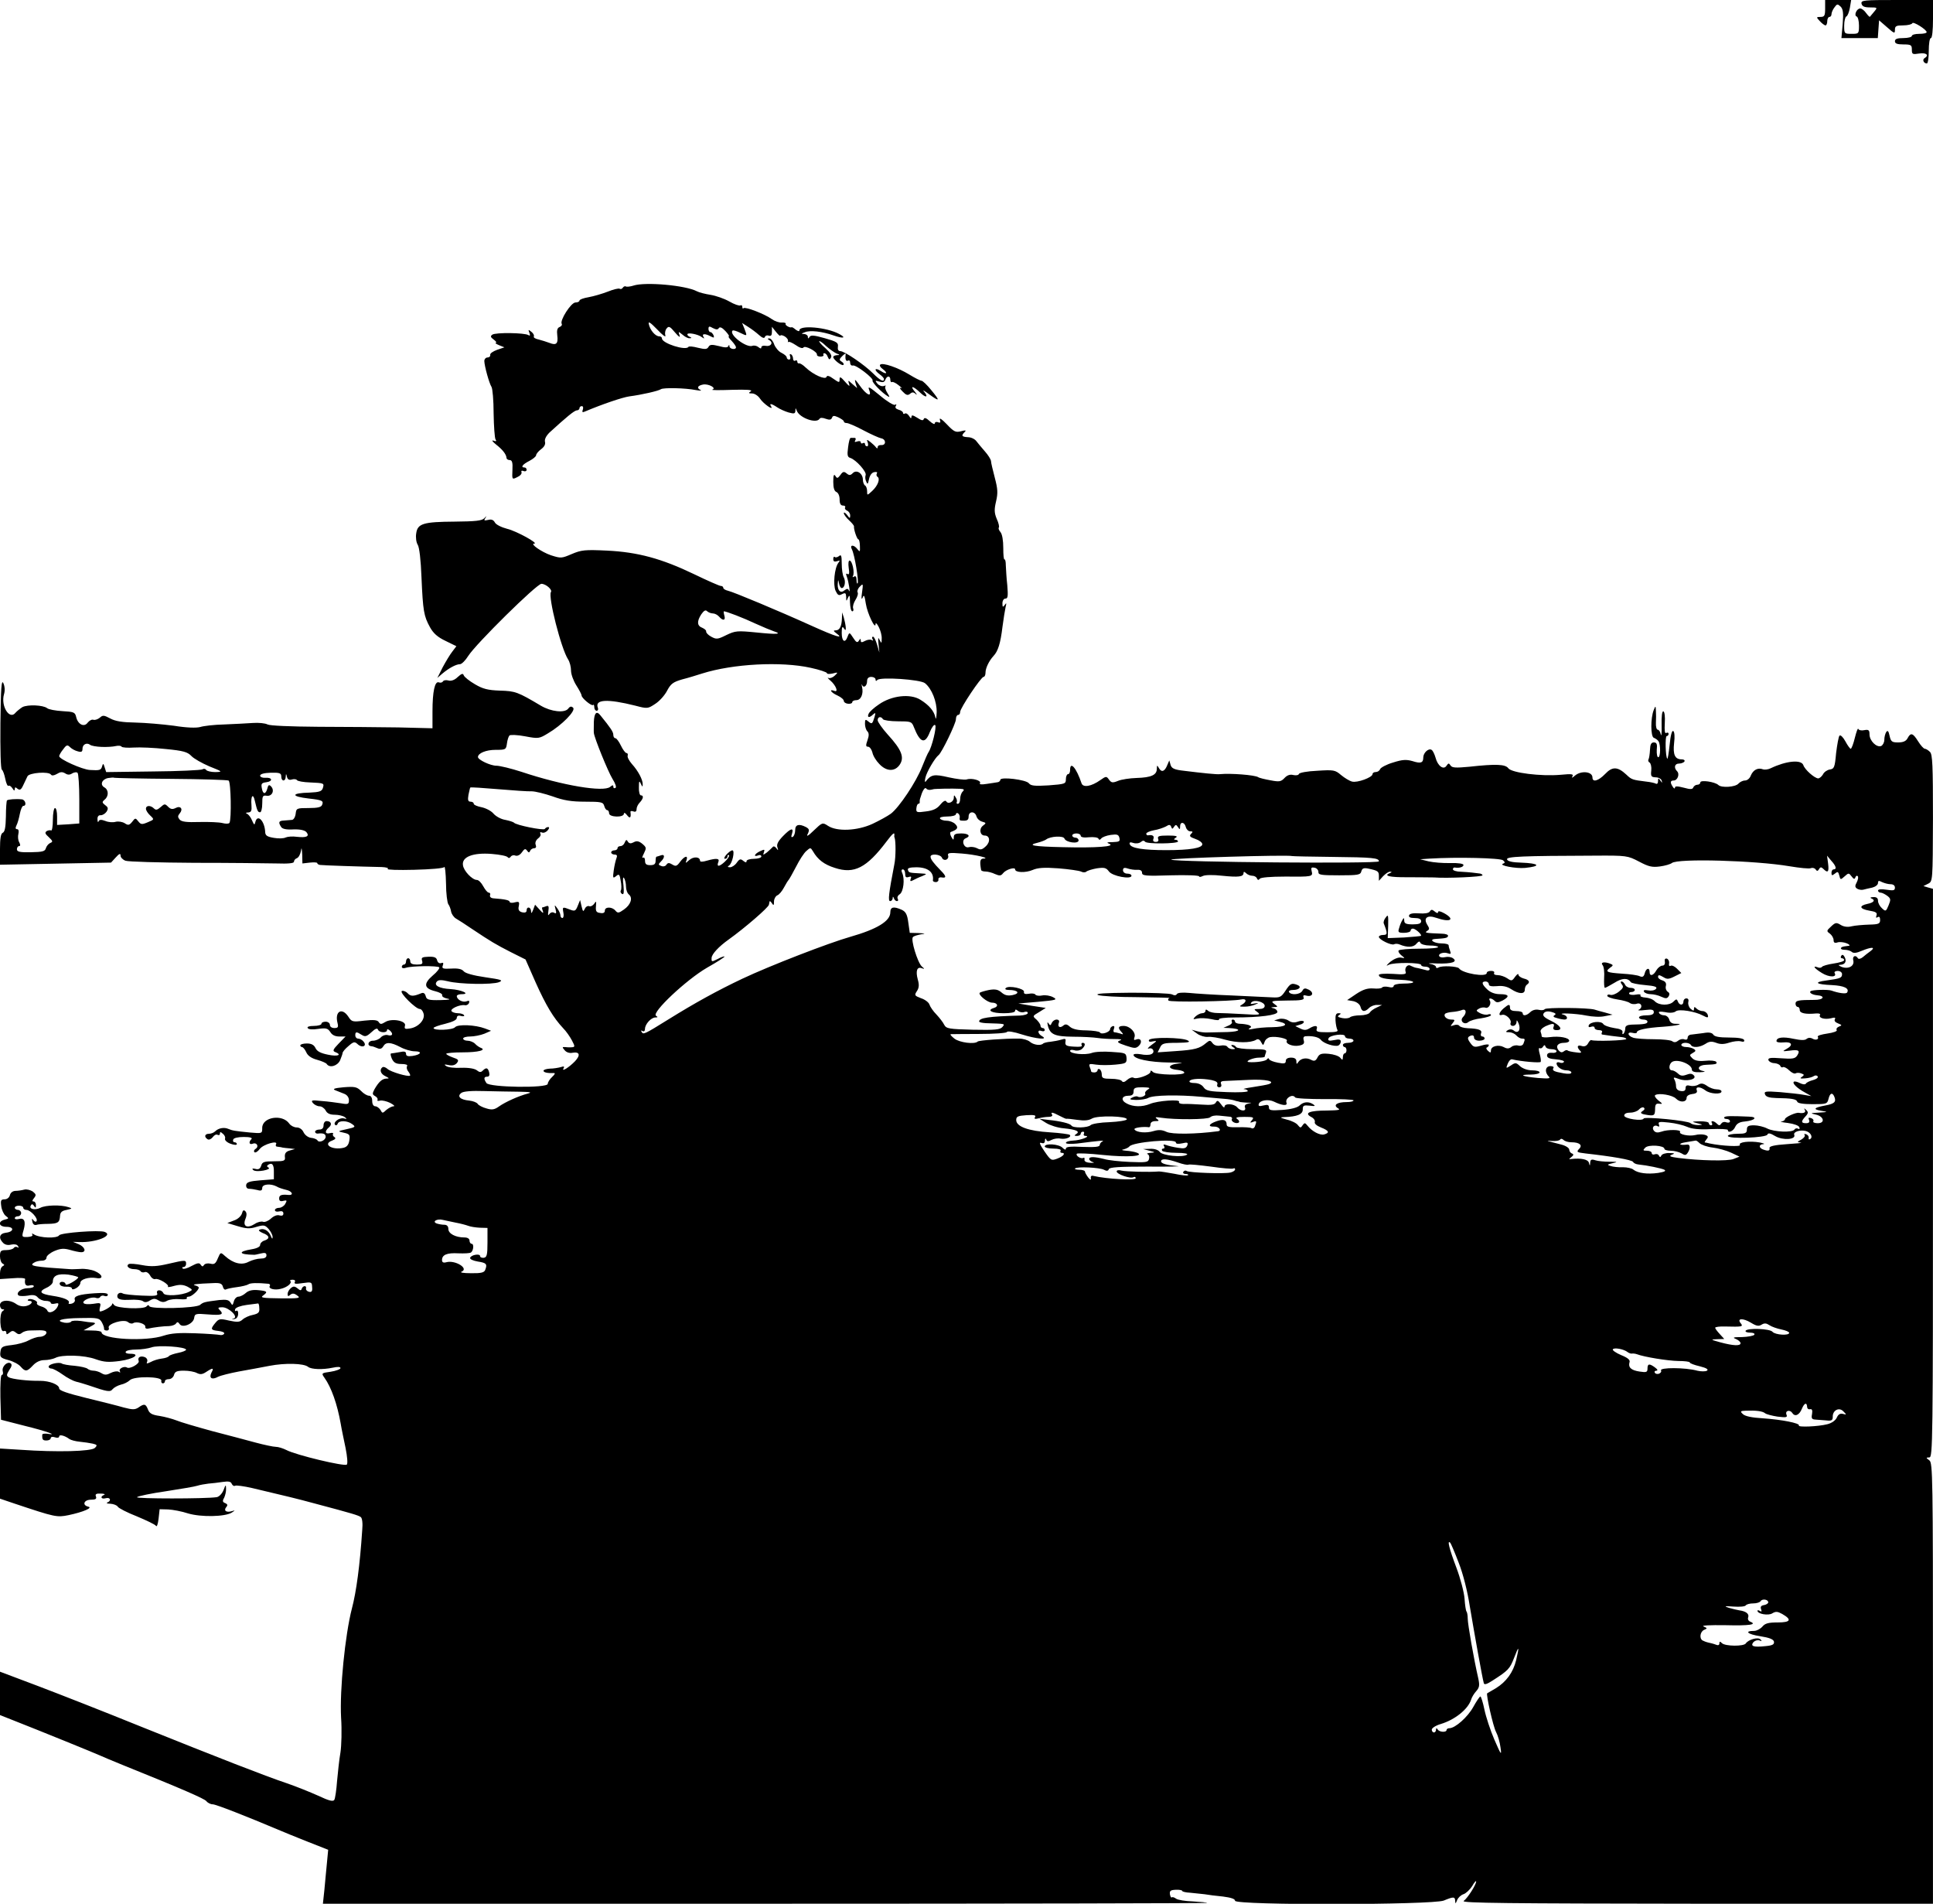 <?xml version="1.0" standalone="no"?>
<!DOCTYPE svg PUBLIC "-//W3C//DTD SVG 20010904//EN"
 "http://www.w3.org/TR/2001/REC-SVG-20010904/DTD/svg10.dtd">
<svg version="1.0" xmlns="http://www.w3.org/2000/svg"
 width="914pt" height="900pt" viewBox="0 0 914 900"
 preserveAspectRatio="xMidYMid meet">
<g transform="translate(0,900) scale(0.1,-0.1)"
fill="#000000" stroke="none">
<path d="M8630 8960 c0 -34 -3 -40 -22 -40 -20 0 -21 -1 -3 -20 10 -11 22 -20
27 -20 4 0 8 9 8 20 0 11 5 20 10 20 6 0 10 6 10 13 0 7 6 22 14 32 12 17 15
17 29 4 12 -12 14 -31 10 -82 l-6 -67 86 0 86 0 3 42 3 42 38 -33 c34 -30 37
-31 37 -12 0 18 6 21 39 21 22 0 41 5 43 10 3 11 68 -30 68 -42 0 -5 -16 -8
-35 -8 -19 0 -35 -4 -35 -10 0 -5 -18 -10 -40 -10 -29 0 -40 -4 -40 -15 0 -11
11 -15 40 -15 36 0 40 -3 40 -24 0 -23 3 -24 35 -19 34 5 48 -8 25 -22 -12 -7
-4 -25 11 -25 5 0 9 27 9 60 0 33 4 60 10 60 6 0 10 37 10 90 l0 90 -171 0
c-157 0 -170 -1 -167 -17 3 -13 13 -18 40 -18 36 0 36 -1 20 -20 -9 -11 -18
-22 -20 -24 -1 -3 -9 5 -18 17 -8 12 -21 22 -28 22 -17 0 -31 -33 -17 -38 6
-2 11 -21 11 -43 0 -38 -1 -39 -35 -39 -34 0 -35 1 -35 39 0 22 5 41 10 43 6
2 13 20 17 41 l6 37 -62 0 -61 0 0 -40z"/>
<path d="M2996 7650 c-16 -5 -33 -7 -37 -4 -4 2 -10 0 -14 -6 -4 -6 -10 -8
-15 -5 -5 3 -30 -3 -57 -14 -26 -10 -67 -22 -90 -26 -24 -4 -43 -11 -43 -16 0
-5 -9 -9 -19 -9 -21 0 -75 -85 -65 -101 3 -5 -2 -12 -10 -15 -11 -4 -14 -16
-11 -40 5 -39 -5 -48 -37 -35 -13 5 -36 12 -51 16 -15 3 -25 9 -23 14 3 5 -2
15 -11 22 -15 12 -16 12 -10 -4 5 -13 3 -16 -5 -11 -17 11 -154 13 -170 2 -10
-7 -9 -12 6 -23 11 -8 16 -15 10 -16 -5 0 2 -5 16 -11 l25 -10 -35 -12 c-19
-7 -34 -17 -32 -24 1 -7 -5 -12 -13 -12 -8 0 -15 -8 -15 -17 1 -25 23 -105 34
-122 5 -8 10 -64 10 -125 1 -61 5 -117 9 -123 6 -9 3 -11 -10 -6 -10 3 -4 -5
12 -18 32 -25 49 -47 50 -64 0 -5 7 -10 15 -10 11 0 15 -11 13 -46 -2 -46 -2
-47 22 -35 14 6 23 16 21 23 -3 7 1 10 10 6 7 -3 14 0 14 6 0 6 -4 11 -10 11
-20 0 -9 15 23 31 17 9 32 21 32 27 0 6 11 19 23 28 15 11 22 23 19 35 -3 12
5 28 21 44 80 73 118 105 130 105 6 0 12 5 12 10 0 6 5 10 11 10 6 0 8 -7 5
-16 -5 -13 -2 -15 11 -9 83 35 175 66 208 71 61 8 139 26 150 34 12 8 115 6
165 -4 19 -3 29 -4 23 0 -20 9 -15 21 11 26 26 5 66 -17 44 -24 -7 -3 34 -3
92 -1 73 2 100 0 90 -7 -12 -8 -11 -10 6 -10 12 0 29 -11 38 -25 16 -24 66
-59 52 -36 -10 15 1 14 28 -4 13 -9 38 -20 55 -25 26 -7 31 -6 32 8 0 15 1 15
7 -1 14 -33 92 -61 107 -37 3 6 15 6 30 0 17 -6 25 -5 29 5 4 11 10 11 30 2
14 -7 26 -15 26 -19 0 -5 6 -8 14 -8 7 0 43 -15 78 -34 36 -19 74 -36 84 -38
24 -4 25 -33 2 -32 -10 1 -18 -3 -18 -10 0 -7 -3 -7 -8 -1 -4 6 -16 17 -26 25
-18 14 -19 13 -13 -2 3 -10 2 -18 -3 -18 -6 0 -10 5 -10 11 0 5 -4 7 -10 4 -5
-3 -10 -2 -10 4 0 6 -7 7 -17 4 -11 -4 -14 -3 -9 5 4 7 2 12 -3 12 -6 0 -14 0
-18 0 -5 1 -10 -20 -13 -45 -5 -37 -3 -46 11 -50 27 -9 78 -66 72 -81 -3 -8
-2 -22 3 -31 6 -15 8 -12 13 12 4 18 13 31 25 33 11 2 16 0 12 -6 -3 -6 -2
-13 3 -16 14 -9 2 -42 -25 -67 -24 -22 -24 -22 -24 -1 0 11 -4 24 -10 27 -5 3
-10 16 -10 27 0 30 -30 50 -48 31 -11 -11 -17 -11 -29 -1 -12 10 -18 9 -29 -7
-13 -17 -16 -18 -24 -5 -7 11 -10 3 -10 -28 0 -29 5 -44 15 -48 9 -4 15 -19
15 -35 0 -20 5 -29 16 -29 8 0 13 -4 10 -9 -3 -5 1 -11 9 -15 8 -3 15 -13 15
-23 0 -15 -2 -15 -15 3 -8 10 -15 14 -15 8 0 -6 11 -21 25 -34 13 -12 24 -25
23 -29 -2 -12 14 -61 21 -61 3 0 7 -14 7 -32 1 -27 0 -29 -11 -15 -17 23 -39
23 -27 0 13 -24 34 -154 27 -161 -3 -3 -5 5 -5 17 0 14 -4 20 -12 15 -6 -4 -8
-3 -5 3 9 15 -3 73 -16 73 -5 0 -7 -14 -4 -35 4 -25 2 -33 -5 -29 -8 5 -9 1
-4 -12 9 -24 18 -84 10 -66 -4 10 -9 10 -20 2 -19 -17 -34 -3 -33 28 2 24 2
24 6 5 2 -13 8 -23 13 -23 14 0 20 31 10 50 -6 10 -10 40 -10 66 0 38 -3 44
-13 35 -8 -6 -17 -8 -20 -4 -4 3 -7 -1 -7 -10 0 -11 5 -14 18 -10 14 5 15 4 6
-8 -18 -23 -26 -103 -13 -132 10 -21 15 -24 30 -16 16 8 19 6 20 -13 0 -22 1
-22 9 -3 7 15 9 10 9 -22 1 -24 5 -43 11 -43 5 0 7 6 4 14 -3 8 2 26 11 40 9
14 14 30 10 36 -3 5 1 18 11 27 15 16 16 14 10 -28 -4 -27 -3 -37 3 -24 6 16
9 10 15 -29 7 -46 46 -127 46 -96 0 8 7 2 15 -14 8 -15 15 -40 14 -55 0 -24
-1 -24 -10 -6 -7 15 -8 10 -5 -20 l4 -40 -11 38 c-6 20 -14 37 -19 37 -5 0 -6
-5 -2 -12 4 -7 3 -8 -4 -4 -6 4 -21 2 -32 -4 -15 -8 -20 -8 -20 2 0 10 -2 10
-9 -1 -7 -11 -13 -8 -27 14 -17 26 -18 27 -26 6 -12 -34 -28 -24 -28 17 0 27
3 33 10 22 8 -12 10 -11 9 5 -1 11 -5 31 -9 45 l-8 25 -1 -27 c-1 -39 -11 -58
-29 -58 -13 0 -12 -3 4 -15 36 -27 -4 -15 -117 36 -159 72 -370 160 -396 166
-13 3 -23 9 -23 14 0 5 -5 9 -12 9 -6 0 -63 25 -127 56 -152 73 -265 104 -411
111 -104 5 -121 3 -166 -16 -49 -21 -52 -21 -99 -6 -44 15 -101 55 -79 55 24
0 -85 60 -128 70 -27 7 -53 20 -58 30 -7 13 -17 16 -32 12 -19 -4 -21 -3 -13
9 7 11 6 11 -5 -1 -12 -12 -41 -15 -140 -16 -148 -1 -176 -9 -182 -56 -3 -18
0 -42 7 -53 8 -12 15 -74 18 -155 7 -159 11 -182 40 -235 16 -29 36 -47 74
-65 l51 -25 -19 -25 c-11 -14 -31 -47 -46 -75 l-25 -50 23 20 c32 27 66 45 84
45 8 0 26 18 39 39 36 57 324 341 346 341 21 0 53 -28 45 -39 -14 -23 48 -267
81 -318 8 -12 14 -36 14 -53 0 -17 11 -48 25 -70 14 -22 25 -43 25 -48 0 -12
47 -51 54 -45 3 4 6 -1 6 -10 0 -9 5 -17 11 -17 6 0 9 6 6 14 -16 40 45 43
177 10 57 -15 59 -15 95 9 20 13 45 41 56 63 17 32 29 40 70 52 28 7 70 20 95
28 146 46 373 58 513 27 42 -9 77 -21 77 -25 0 -5 12 -5 27 -2 26 7 27 6 10
-10 -9 -9 -23 -14 -29 -11 -7 4 -4 -2 8 -12 27 -23 40 -58 19 -49 -28 10 -15
-9 15 -22 17 -8 30 -19 30 -26 0 -6 9 -12 20 -13 11 -1 20 2 20 8 0 5 9 9 19
9 22 0 35 30 27 63 -3 12 -3 16 0 9 8 -17 24 -5 24 19 0 12 7 19 20 19 11 0
20 -6 20 -12 0 -8 3 -9 8 -3 11 16 205 3 226 -15 32 -26 56 -87 55 -137 -1
-26 -4 -38 -6 -25 -6 30 -29 58 -71 84 -48 30 -136 20 -196 -22 -24 -16 -46
-36 -49 -45 -8 -18 4 -20 22 -2 11 10 12 7 6 -13 -10 -33 -12 -35 -30 -20 -13
11 -15 9 -15 -12 0 -13 5 -29 11 -35 8 -8 9 -20 1 -42 -9 -25 -8 -31 2 -31 8
0 17 -12 21 -27 3 -16 18 -40 33 -55 34 -36 74 -37 97 -2 22 34 8 70 -57 141
-26 29 -48 60 -48 68 0 17 16 20 25 5 3 -5 35 -10 71 -10 61 0 65 -1 75 -27
30 -76 53 -83 76 -23 9 22 20 37 25 32 8 -8 -16 -105 -31 -127 -4 -5 -18 -37
-31 -70 -28 -72 -109 -193 -148 -222 -15 -11 -55 -33 -87 -48 -72 -33 -168
-37 -210 -9 -26 17 -27 16 -67 -22 -26 -26 -37 -31 -29 -17 9 19 8 24 -8 33
-33 17 -51 12 -51 -14 0 -14 -5 -28 -11 -32 -8 -4 -9 0 -4 15 9 30 -6 26 -43
-12 -23 -24 -31 -39 -26 -53 5 -16 4 -16 -5 -4 -7 9 -14 11 -18 5 -5 -5 -17
-17 -27 -25 -18 -13 -19 -13 -14 1 5 14 3 15 -18 5 -26 -12 -34 -29 -9 -20 8
4 15 1 15 -5 0 -6 -16 -11 -35 -11 -19 0 -35 -5 -35 -11 0 -8 -5 -7 -15 1 -13
11 -18 10 -31 -8 -8 -12 -23 -22 -32 -22 -12 0 -13 3 -5 8 16 10 29 72 16 72
-6 0 -18 -9 -28 -20 -10 -11 -13 -20 -7 -20 7 0 12 5 12 12 0 6 3 8 7 5 3 -4
-6 -18 -20 -31 -27 -25 -40 -25 -30 0 6 16 -9 18 -55 5 -20 -6 -32 -6 -32 0 0
19 -31 21 -51 3 -18 -16 -19 -16 -13 -1 9 25 -9 21 -30 -7 -15 -21 -21 -23
-37 -13 -15 9 -21 9 -28 -1 -4 -7 -15 -10 -24 -6 -15 5 -15 8 -2 21 20 19 19
37 -1 29 -9 -3 -18 -6 -20 -6 -2 0 -4 -9 -4 -20 0 -15 -7 -20 -25 -20 -19 0
-25 5 -25 21 0 11 -4 18 -10 14 -5 -3 -3 6 5 21 12 25 12 28 -8 45 -16 13 -27
15 -41 7 -13 -7 -21 -6 -27 3 -6 11 -9 10 -15 -4 -3 -9 -12 -17 -20 -17 -8 0
-14 -4 -14 -10 0 -5 -7 -10 -15 -10 -8 0 -15 -4 -15 -10 0 -5 7 -10 16 -10 11
0 14 -5 9 -17 -4 -10 -10 -36 -13 -58 -5 -36 -4 -39 11 -27 14 12 17 9 22 -22
4 -19 4 -39 1 -45 -4 -5 -1 -13 5 -17 9 -5 10 6 7 41 -4 29 -2 42 3 34 5 -8 9
-26 9 -40 0 -15 6 -32 14 -38 19 -16 9 -48 -24 -71 -24 -17 -29 -18 -40 -5
-16 19 -50 19 -50 0 0 -10 -8 -14 -22 -11 -19 2 -22 9 -20 32 2 24 1 26 -8 12
-6 -9 -17 -15 -24 -12 -7 3 -17 -3 -21 -13 -7 -15 -9 -13 -15 12 l-7 30 -11
-27 c-10 -25 -14 -27 -37 -18 -36 14 -36 13 -31 -15 3 -14 0 -25 -5 -25 -5 0
-9 6 -9 13 0 7 -7 22 -15 33 -13 18 -14 18 -8 -5 5 -18 3 -22 -7 -16 -7 4 -16
2 -22 -6 -7 -10 -8 -6 -5 14 3 22 1 27 -10 23 -8 -3 -16 -6 -19 -6 -2 0 -1 -8
3 -17 4 -13 0 -11 -15 6 l-22 24 -9 -24 c-7 -18 -10 -19 -10 -6 -1 20 -21 23
-21 3 0 -9 -7 -12 -21 -9 -15 4 -20 12 -16 29 4 21 1 23 -19 18 -13 -4 -24 -2
-24 2 0 8 -21 13 -76 17 -13 1 -19 7 -17 15 3 6 0 12 -6 12 -6 0 -17 14 -26
30 -9 17 -22 30 -30 30 -22 0 -63 43 -66 70 -6 39 47 60 136 53 39 -3 73 -10
76 -16 4 -5 9 -4 14 3 4 6 14 9 22 5 10 -3 22 3 31 16 12 17 16 18 24 8 7 -11
11 -11 15 -1 2 6 11 12 19 12 8 0 11 6 7 16 -4 10 1 22 11 30 10 7 15 17 11
23 -3 6 0 9 8 5 8 -3 20 2 27 11 8 9 8 15 2 15 -6 0 -13 -4 -16 -9 -6 -8 -137
18 -146 30 -3 3 -21 9 -41 13 -20 3 -45 17 -56 30 -11 13 -37 26 -57 30 -20 4
-36 11 -36 16 0 6 -7 10 -15 10 -12 0 -14 8 -10 32 4 18 7 34 9 35 2 2 61 -2
132 -8 71 -6 142 -11 158 -10 17 0 61 -11 99 -24 52 -19 88 -25 154 -25 76 0
85 -2 90 -20 3 -11 9 -20 14 -20 5 0 9 -7 9 -15 0 -19 70 -21 70 -2 0 7 7 4
15 -7 14 -18 20 -12 16 16 0 4 6 5 14 2 10 -4 15 0 15 11 0 9 7 23 15 31 17
18 20 34 5 34 -5 0 -10 17 -9 38 0 30 2 33 9 17 7 -16 9 -16 9 -4 1 22 -21 64
-51 97 -13 15 -23 33 -20 40 2 7 -1 12 -6 12 -5 0 -17 16 -26 35 -9 19 -21 35
-26 35 -6 0 -10 7 -10 16 0 14 -13 33 -61 92 -18 23 -29 12 -31 -30 0 -24 -1
-47 0 -53 2 -23 67 -183 88 -217 14 -22 20 -40 14 -43 -6 -3 -10 -1 -10 6 0 9
-4 8 -15 -1 -31 -26 -224 6 -419 71 -49 16 -103 29 -119 29 -28 0 -87 28 -87
41 0 18 38 34 83 34 48 0 50 1 54 30 2 17 8 34 12 38 4 4 38 3 74 -4 63 -12
67 -11 108 14 65 38 133 107 119 121 -8 8 -15 7 -23 -4 -17 -22 -81 -15 -130
14 -109 65 -121 69 -193 71 -57 2 -81 8 -118 30 -26 15 -50 34 -53 42 -4 11
-10 9 -29 -8 -14 -14 -31 -20 -44 -16 -11 3 -23 1 -26 -5 -3 -5 -12 -7 -19 -4
-19 7 -30 -43 -30 -138 l0 -79 -160 4 c-88 1 -259 3 -380 3 -133 1 -228 5
-240 11 -11 6 -42 9 -70 7 -27 -2 -88 -5 -135 -7 -47 -1 -98 -7 -113 -12 -19
-5 -63 -4 -125 6 -54 7 -135 14 -182 15 -61 1 -94 6 -118 19 -30 16 -36 17
-50 4 -10 -8 -23 -12 -30 -10 -7 3 -19 -3 -27 -13 -17 -24 -47 -9 -55 27 -5
22 -12 24 -65 27 -33 2 -65 8 -72 14 -19 15 -92 18 -117 5 -11 -7 -26 -19 -33
-27 -28 -35 -70 32 -54 88 5 16 4 37 -3 52 -9 20 -12 -22 -14 -189 -1 -125 1
-217 7 -220 5 -3 12 -23 16 -43 4 -21 11 -36 15 -33 5 3 13 -3 19 -12 7 -12
10 -13 11 -4 0 10 3 11 13 2 11 -8 17 -5 27 17 7 15 16 34 20 42 8 17 101 24
111 8 4 -6 14 -5 28 3 16 10 25 11 39 3 12 -8 22 -8 34 0 9 5 21 7 25 2 4 -4
8 -60 8 -124 l0 -115 -52 -4 -53 -3 0 40 c0 22 -4 40 -10 40 -5 0 -10 -25 -10
-56 0 -30 -4 -53 -8 -50 -4 2 -14 1 -21 -3 -10 -7 -8 -13 10 -29 19 -18 20
-22 7 -27 -9 -4 -18 -15 -21 -25 -4 -15 -16 -18 -71 -19 -52 -1 -66 2 -66 14
0 8 5 15 10 15 7 0 7 6 1 18 -6 10 -7 28 -4 40 3 13 1 22 -6 22 -8 0 -9 6 -3
18 5 9 12 34 16 55 4 20 11 37 16 37 18 0 10 30 -7 31 -28 3 -65 0 -70 -5 -2
-2 -5 -36 -5 -76 -1 -50 -5 -73 -15 -77 -9 -4 -13 -26 -13 -78 l0 -73 263 5
262 5 22 24 c17 19 23 21 23 9 0 -8 10 -19 23 -24 12 -5 160 -9 327 -10 168 0
342 -2 388 -3 56 -2 82 1 82 8 0 7 6 14 14 17 8 3 16 18 19 34 3 20 4 15 6
-16 l1 -43 35 4 c19 2 35 1 35 -2 0 -4 6 -8 13 -9 11 -2 192 -8 292 -10 22 -1
35 -5 28 -9 -6 -4 50 -6 125 -4 79 2 139 7 143 13 3 6 7 -29 8 -77 0 -48 6
-92 11 -99 5 -6 11 -22 13 -34 2 -12 13 -28 24 -34 12 -7 45 -28 74 -48 93
-62 112 -73 184 -110 l70 -35 48 -109 c49 -109 84 -167 130 -216 14 -14 32
-40 41 -57 16 -30 15 -32 -1 -33 -10 -1 -25 0 -32 1 -13 1 -13 -1 -1 -15 8
-10 23 -15 37 -12 34 6 39 -11 12 -40 -28 -29 -66 -53 -54 -33 5 9 1 10 -14 5
-11 -3 -34 -7 -51 -7 -16 -1 -30 -5 -30 -10 0 -8 19 -12 48 -11 9 1 6 -6 -7
-18 -12 -11 -21 -26 -21 -33 0 -21 -277 -17 -290 4 -14 21 -12 30 4 30 9 0 12
7 9 20 -6 23 -14 25 -31 8 -8 -8 -15 -8 -27 2 -10 8 -38 13 -73 12 -31 -2 -64
2 -72 8 -12 8 -9 9 11 5 17 -4 30 -1 39 9 11 14 8 18 -19 27 -17 6 -31 14 -31
17 0 4 36 7 79 7 73 0 114 11 83 22 -7 3 -19 11 -26 19 -8 8 -24 14 -35 14
-12 0 -21 5 -21 10 0 6 15 10 34 10 18 0 48 6 66 13 l32 14 -29 11 c-45 17
-127 21 -141 6 -12 -14 -102 -17 -102 -4 0 4 25 13 55 20 35 9 55 18 55 28 0
9 7 13 20 9 11 -3 18 -1 14 4 -3 5 -16 9 -29 9 -13 0 -27 5 -30 10 -7 11 39
32 63 28 8 -2 17 3 20 11 3 10 0 12 -13 7 -18 -6 -45 9 -45 25 0 5 10 9 22 9
46 0 0 21 -51 24 -55 3 -83 18 -64 37 7 7 22 7 51 0 52 -14 210 -17 242 -4 21
9 11 12 -65 23 -56 8 -95 19 -102 28 -9 11 -27 15 -59 13 -40 -2 -46 0 -40 15
4 11 2 15 -8 11 -8 -3 -16 2 -19 13 -3 14 -14 18 -41 17 -30 -1 -35 -4 -30
-19 4 -15 0 -18 -25 -18 -21 0 -31 5 -31 15 0 8 -4 15 -10 15 -5 0 -10 -7 -10
-15 0 -8 -4 -15 -10 -15 -5 0 -10 -5 -10 -11 0 -6 9 -8 20 -4 28 9 148 10 157
2 3 -4 -10 -22 -31 -39 -45 -39 -41 -61 12 -74 20 -5 35 -13 33 -19 -3 -5 8
-13 25 -16 19 -4 7 -6 -35 -7 -55 -1 -64 2 -68 19 -4 14 -11 18 -22 13 -37
-15 -49 -15 -64 1 -9 9 -22 13 -27 10 -12 -8 66 -85 85 -85 7 0 15 -10 18 -22
8 -29 -25 -64 -64 -70 -24 -4 -28 -2 -24 13 8 23 -63 37 -94 17 -18 -11 -23
-11 -30 0 -6 10 -23 12 -68 7 -56 -7 -60 -6 -76 19 -30 45 -65 25 -51 -30 5
-20 2 -24 -15 -24 -12 0 -21 6 -21 15 0 8 -9 15 -20 15 -11 0 -20 -4 -20 -10
0 -5 -16 -10 -36 -10 -22 0 -33 -4 -29 -10 4 -7 24 -8 50 -4 37 5 45 3 57 -15
8 -14 23 -21 42 -21 l30 0 -33 -34 c-26 -27 -29 -34 -17 -39 36 -14 13 -23
-33 -13 -35 7 -52 16 -59 31 -7 15 -19 22 -41 22 -17 0 -31 -4 -31 -9 0 -4 4
-8 8 -8 5 0 14 -11 20 -24 7 -17 25 -29 51 -36 22 -6 43 -15 46 -20 13 -20 50
-10 63 17 6 15 12 31 12 35 0 5 12 20 28 33 24 21 29 22 44 8 21 -19 45 -8 27
13 -6 8 -18 14 -25 14 -8 0 -14 7 -14 15 0 18 5 19 30 3 16 -10 23 -9 46 12
18 17 28 21 31 13 6 -16 43 -17 43 -3 0 6 6 5 14 -2 18 -17 11 -28 -12 -21
-10 2 -24 -3 -31 -11 -8 -9 -25 -16 -38 -16 -23 0 -29 -24 -7 -26 5 0 17 -4
28 -9 13 -6 21 -3 28 8 12 22 35 21 81 -3 20 -11 51 -20 68 -20 38 0 30 -16
-11 -22 -22 -3 -30 0 -30 10 0 11 -8 13 -31 8 -17 -3 -35 -6 -39 -6 -5 0 -3
-11 3 -25 9 -19 20 -25 45 -25 21 0 31 -4 27 -10 -4 -6 -1 -18 6 -26 6 -8 10
-16 8 -19 -8 -7 -93 18 -107 32 -8 7 -18 11 -23 8 -16 -11 -10 -32 14 -43 18
-9 19 -11 4 -11 -20 -1 -35 -14 -56 -50 -11 -21 -11 -25 3 -33 9 -5 14 -13 11
-18 -3 -4 3 -6 13 -3 9 2 31 -3 47 -11 17 -9 24 -16 16 -16 -8 0 -23 -8 -34
-17 -18 -17 -19 -17 -28 0 -6 9 -17 17 -24 17 -9 0 -15 10 -15 25 0 16 -6 25
-15 25 -9 0 -26 10 -38 23 -20 19 -30 21 -82 17 -44 -4 -54 -8 -40 -14 11 -4
30 -12 43 -17 13 -5 22 -17 22 -30 0 -19 -4 -21 -37 -15 -21 3 -62 9 -92 11
-47 5 -52 4 -41 -10 7 -8 21 -15 31 -15 10 0 23 -9 29 -20 7 -14 21 -20 43
-20 18 0 39 -5 47 -11 12 -9 11 -10 -5 -6 -22 4 -52 -20 -40 -31 4 -4 10 -1
12 6 6 16 45 15 68 -2 18 -13 16 -15 -25 -24 -45 -10 -45 -10 -14 -17 27 -6
30 -10 26 -36 -3 -20 -11 -31 -27 -35 -54 -13 -102 17 -54 34 15 6 18 11 11
16 -7 4 -10 11 -7 16 3 4 -4 6 -15 3 -23 -6 -26 9 -5 27 17 14 11 30 -11 30
-8 0 -14 -9 -14 -20 0 -13 -7 -20 -20 -20 -11 0 -20 -5 -20 -10 0 -6 6 -10 13
-9 25 3 37 -1 37 -15 0 -17 -31 -31 -39 -17 -3 5 -17 11 -31 12 -14 2 -29 14
-35 27 -6 13 -19 22 -32 22 -12 0 -28 8 -35 18 -33 47 -128 31 -128 -20 0 -27
0 -27 -58 -22 -71 7 -83 9 -102 17 -20 9 -47 4 -62 -11 -7 -7 -20 -12 -30 -12
-20 0 -24 -15 -6 -26 6 -4 17 1 24 10 7 10 17 15 23 11 6 -3 11 -1 11 6 0 9 3
9 14 -1 8 -6 13 -17 10 -23 -2 -7 9 -18 26 -24 16 -6 30 -7 30 -2 0 5 -5 9
-11 9 -6 0 -9 6 -6 13 2 7 22 12 50 12 29 0 42 -4 36 -10 -14 -14 -11 -28 6
-22 19 8 31 -13 14 -24 -7 -4 -10 -11 -6 -16 5 -4 16 3 26 16 17 22 89 42 76
21 -3 -6 0 -11 7 -11 7 -1 18 -2 23 -4 6 -1 21 -3 35 -4 l25 -3 -25 -7 c-18
-5 -24 -14 -23 -29 3 -20 -2 -22 -51 -22 -47 0 -56 -3 -61 -21 -5 -15 -13 -19
-27 -15 -14 3 -18 2 -11 -5 6 -6 26 -7 48 -3 22 4 32 10 25 14 -9 5 -9 9 -1
14 18 11 27 0 26 -36 l0 -33 -64 -5 c-51 -4 -65 -9 -67 -22 -1 -11 4 -18 14
-18 10 0 27 -3 40 -6 16 -5 22 -2 22 10 0 18 39 22 68 7 9 -6 29 -12 45 -16
29 -6 38 -27 10 -24 -33 3 -43 -1 -43 -17 0 -11 6 -15 20 -11 17 4 18 2 9 -14
-5 -10 -19 -19 -29 -19 -11 0 -20 -5 -20 -11 0 -6 9 -9 20 -6 13 3 20 0 20
-10 0 -9 -6 -12 -18 -9 -11 4 -27 -2 -41 -15 -12 -11 -29 -18 -37 -15 -8 3
-26 -1 -39 -10 -36 -23 -58 -12 -45 22 8 19 7 31 0 38 -8 8 -12 4 -16 -11 -4
-12 -19 -27 -38 -33 l-31 -12 50 -15 c40 -12 57 -13 88 -3 35 10 40 9 58 -11
10 -12 19 -29 18 -38 0 -10 -3 -8 -9 7 -10 24 -32 37 -52 29 -8 -3 -2 -9 14
-16 33 -12 36 -27 8 -36 -11 -3 -20 -13 -20 -21 0 -8 -15 -16 -40 -20 -67 -11
-61 -25 10 -26 3 -1 17 2 33 6 20 5 27 3 27 -9 0 -10 -10 -15 -27 -15 -16 0
-41 -7 -57 -15 -33 -18 -73 -8 -112 27 -21 19 -21 19 -34 -11 -10 -25 -17 -30
-35 -25 -13 3 -26 0 -30 -6 -6 -9 -9 -9 -16 1 -6 10 -15 9 -43 -6 -19 -11 -38
-16 -42 -12 -4 4 -2 7 4 7 7 0 12 7 12 15 0 19 -3 19 -85 0 -52 -12 -79 -14
-122 -6 -30 6 -59 8 -64 5 -15 -9 1 -24 26 -24 13 0 26 -4 30 -10 3 -5 12 -7
20 -4 7 3 18 -4 25 -16 6 -12 17 -19 24 -17 15 6 69 -27 60 -36 -4 -3 10 -2
30 4 27 7 42 6 63 -4 25 -14 25 -15 7 -24 -34 -18 -115 -22 -121 -7 -3 8 -12
14 -20 14 -9 0 -13 -6 -10 -14 5 -12 -8 -14 -73 -11 -43 2 -83 6 -89 10 -15 9
-31 -3 -25 -19 4 -9 21 -13 57 -11 29 2 57 -1 64 -7 7 -6 19 -5 32 4 17 10 25
10 41 0 15 -9 26 -10 41 -1 12 6 38 9 59 7 21 -2 36 0 34 4 -3 5 1 8 9 8 13 0
47 30 47 43 0 3 -8 8 -17 10 -19 5 6 8 84 11 33 2 43 -2 47 -17 2 -10 9 -16
14 -13 5 3 28 8 52 11 24 3 48 9 54 13 9 7 43 8 94 3 7 0 11 -5 8 -10 -9 -13
22 -22 52 -14 30 7 54 27 45 37 -4 3 1 6 11 6 10 0 14 -5 10 -11 -5 -9 5 -10
37 -5 42 6 44 5 45 -19 2 -19 -2 -25 -15 -22 -9 2 -15 9 -14 15 4 16 -14 15
-20 0 -3 -10 -7 -10 -20 1 -14 11 -20 11 -32 1 -8 -7 -15 -19 -15 -27 0 -12 3
-13 13 -4 10 8 19 7 33 -4 17 -12 8 -14 -80 -13 -86 1 -97 3 -81 14 23 17 19
21 -27 25 -24 2 -43 -2 -56 -14 -10 -9 -26 -17 -34 -17 -9 0 -19 -10 -22 -22
-6 -21 -7 -21 -16 -6 -8 13 -20 15 -53 12 -71 -9 -75 -10 -91 -23 -19 -16
-234 -21 -240 -6 -3 7 -7 6 -13 -1 -12 -15 -143 -10 -154 7 -5 8 -9 9 -9 3 0
-9 -41 -34 -57 -34 -3 0 -3 10 0 21 5 20 3 21 -33 15 -22 -3 -41 -2 -45 4 -8
12 39 32 59 24 8 -3 17 -1 20 5 4 6 13 8 21 4 8 -3 15 0 15 6 0 8 -19 10 -62
7 -75 -5 -101 -14 -94 -31 2 -7 -4 -15 -15 -18 -10 -3 -17 -1 -14 3 8 13 -23
26 -77 34 -59 9 -67 20 -28 38 16 7 30 20 30 29 0 29 24 39 74 33 25 -4 46
-10 46 -13 0 -4 -14 -15 -30 -24 -17 -10 -30 -13 -30 -8 0 6 -7 11 -16 11 -9
0 -14 -6 -11 -12 2 -7 16 -12 31 -11 14 1 26 -3 26 -8 0 -6 8 -6 20 1 11 6 20
17 20 25 0 17 40 29 75 23 37 -7 31 17 -7 33 -17 7 -48 12 -67 10 -20 -1 -43
-2 -51 -1 -169 11 -194 15 -170 30 8 6 25 10 38 10 13 0 22 6 22 15 0 8 17 22
38 31 29 12 44 13 73 5 20 -6 44 -11 53 -11 26 0 18 25 -12 38 l-27 11 30 -1
c78 -3 164 31 120 48 -25 10 -208 -4 -215 -16 -10 -16 -92 -13 -119 4 -9 6
-12 5 -8 -1 4 -6 -6 -10 -22 -11 -28 -1 -29 0 -19 34 11 40 3 58 -23 51 -11
-3 -19 -1 -19 4 0 5 7 9 15 9 8 0 15 7 15 15 0 8 -7 15 -15 15 -8 0 -15 5 -15
10 0 6 9 10 20 10 11 0 20 -4 20 -10 0 -5 7 -10 15 -10 19 0 56 -40 48 -53 -3
-5 -9 -3 -15 4 -7 11 -8 9 -5 -6 2 -12 9 -18 18 -16 8 3 33 5 56 5 47 1 55 6
57 38 1 17 9 24 31 28 27 6 28 7 9 13 -35 12 -109 10 -133 -3 -25 -13 -56 -6
-45 11 4 8 9 7 15 -2 7 -11 9 -10 9 4 0 9 -5 17 -11 17 -8 0 -7 5 2 16 11 14
10 18 -6 31 -11 7 -29 12 -40 9 -11 -3 -30 -6 -41 -6 -13 0 -24 -8 -27 -20 -3
-12 -14 -20 -25 -20 -17 0 -20 -5 -16 -32 2 -18 12 -39 21 -46 16 -12 16 -13
-5 -18 -34 -9 -28 -34 9 -34 38 0 35 -24 -4 -28 -30 -4 -35 -25 -12 -48 9 -9
23 -12 38 -8 15 3 28 1 32 -7 5 -7 4 -10 -3 -5 -6 3 -13 2 -17 -4 -3 -5 -19
-10 -36 -10 -25 0 -29 -4 -29 -29 0 -16 6 -32 13 -35 9 -5 9 -7 0 -12 -7 -3
-13 -18 -13 -34 l0 -27 60 4 c33 3 60 1 59 -4 -4 -25 3 -35 21 -30 11 3 20 1
20 -4 0 -5 -13 -9 -29 -9 -31 0 -59 -24 -42 -35 6 -3 26 -3 44 0 24 5 37 2 46
-9 8 -9 24 -16 37 -16 13 0 24 -4 24 -9 0 -5 9 -7 20 -4 16 4 19 2 14 -11 -10
-25 -43 -40 -50 -22 -3 8 -17 17 -30 20 -14 4 -22 11 -19 16 6 10 -33 25 -42
16 -4 -3 -1 -6 5 -6 22 0 12 -18 -13 -24 -16 -4 -34 -1 -48 9 -32 23 -77 20
-77 -5 0 -11 6 -20 13 -20 9 0 9 -2 0 -8 -18 -11 -13 -102 4 -95 7 3 13 0 13
-7 0 -10 3 -10 15 0 12 10 18 10 30 0 11 -9 18 -10 29 -1 7 6 24 11 37 11 13
0 35 1 48 1 13 0 25 -2 28 -5 10 -10 -9 -26 -30 -26 -12 0 -35 -8 -52 -17 -16
-9 -52 -19 -80 -22 -45 -5 -50 -9 -53 -33 -3 -24 1 -28 38 -38 23 -6 49 -20
58 -31 22 -25 30 -24 58 6 15 16 34 25 54 25 17 0 40 5 51 10 30 17 139 14
192 -6 40 -14 61 -15 115 -8 65 9 100 34 47 34 -15 0 -24 4 -20 10 3 6 26 10
50 10 24 0 56 5 71 10 30 12 164 3 164 -11 0 -4 -17 -11 -38 -15 -20 -4 -40
-11 -43 -15 -3 -5 -18 -10 -35 -12 -16 -2 -39 -9 -51 -16 -19 -9 -22 -9 -17 2
3 8 -2 17 -11 21 -21 8 -36 -1 -29 -18 5 -13 -42 -40 -56 -31 -13 8 -41 -6
-33 -18 4 -6 1 -7 -6 -2 -7 4 -24 1 -38 -6 -19 -10 -28 -10 -43 -1 -11 7 -28
12 -38 12 -10 0 -22 4 -28 9 -5 5 -32 11 -60 14 -29 2 -57 7 -62 11 -14 8 -62
-3 -62 -15 0 -5 6 -9 13 -9 8 0 32 -13 53 -28 22 -16 51 -31 64 -34 14 -3 39
-11 55 -16 96 -33 106 -34 118 -19 7 8 24 17 39 21 15 3 34 13 42 21 20 20
153 18 149 -2 -2 -7 2 -13 7 -13 6 0 10 5 10 10 0 6 8 10 19 10 10 0 21 9 24
20 4 16 14 20 47 20 23 0 50 -5 61 -11 16 -8 26 -7 44 5 32 21 38 20 25 -3
-13 -26 2 -36 31 -20 12 6 56 17 98 25 42 7 108 20 146 27 73 14 162 12 182
-5 15 -12 68 -14 116 -4 23 5 37 5 37 -2 0 -5 -21 -13 -46 -17 -44 -6 -45 -7
-30 -28 33 -46 61 -126 77 -217 4 -25 15 -76 23 -115 8 -40 11 -74 6 -79 -10
-10 -241 45 -286 69 -16 8 -38 15 -50 15 -11 0 -54 9 -95 20 -41 11 -134 36
-208 55 -73 20 -148 42 -167 50 -18 7 -54 17 -79 21 -36 5 -48 12 -55 30 -11
28 -18 29 -45 10 -17 -11 -28 -11 -70 0 -27 8 -107 28 -177 45 -89 22 -128 35
-128 45 0 18 -45 36 -90 36 -57 -1 -134 8 -149 17 -11 7 -10 13 3 34 12 17 14
27 6 32 -16 10 -42 -16 -37 -37 3 -10 1 -18 -4 -18 -6 0 -8 -45 -7 -106 l3
-106 113 -29 c102 -25 162 -47 105 -37 -12 1 -22 0 -23 -4 -1 -24 2 -28 20
-28 11 0 20 5 20 11 0 6 9 8 20 4 11 -4 20 -2 20 4 0 11 27 4 48 -12 7 -5 29
-11 50 -13 20 -2 48 -6 61 -9 21 -5 22 -8 10 -20 -16 -17 -180 -21 -351 -9
l-98 6 0 -118 0 -119 68 -23 c194 -65 201 -66 256 -55 71 15 116 35 94 40 -31
7 -21 33 12 33 22 0 28 4 24 15 -5 11 1 15 22 14 16 0 23 -3 17 -6 -21 -8 -15
-22 7 -16 22 6 28 -12 8 -20 -7 -3 -1 -6 14 -6 15 -1 31 -7 35 -14 4 -7 45
-28 91 -46 45 -19 86 -38 90 -45 4 -6 9 9 12 34 l5 45 40 -1 c22 -1 65 -9 95
-19 61 -18 174 -16 206 4 17 11 17 12 1 7 -26 -8 -41 2 -27 19 8 9 6 14 -5 19
-12 4 -14 10 -5 25 5 11 10 30 9 43 0 21 -2 20 -12 -7 -7 -17 -21 -31 -32 -33
-53 -8 -385 -8 -377 0 5 5 67 18 137 28 70 11 137 22 148 26 12 4 36 8 52 10
17 1 47 5 68 8 28 4 39 2 43 -9 4 -8 10 -12 16 -9 5 3 42 -2 81 -11 173 -41
207 -49 292 -72 185 -49 210 -57 221 -65 7 -5 10 -30 7 -61 -11 -167 -28 -293
-49 -372 -32 -124 -58 -383 -51 -515 4 -58 2 -132 -3 -165 -6 -33 -12 -94 -16
-135 -3 -42 -9 -82 -13 -89 -6 -9 -24 -5 -77 20 -38 17 -105 44 -149 59 -104
35 -319 119 -690 268 -165 67 -382 152 -482 190 l-183 69 0 -102 0 -103 63
-25 c125 -49 393 -158 412 -167 11 -5 58 -25 105 -44 283 -114 386 -159 396
-171 6 -8 20 -15 30 -15 15 0 158 -56 319 -124 17 -7 74 -31 128 -52 l99 -39
-6 -63 c-3 -34 -9 -91 -12 -127 l-7 -65 2093 0 c1151 0 2091 2 2089 4 -2 2
-33 5 -69 7 -36 1 -71 7 -79 13 -8 6 -17 9 -20 6 -3 -3 -7 4 -9 15 -2 16 3 20
28 21 16 1 30 -2 30 -5 0 -4 17 -8 38 -9 20 -2 51 -5 67 -7 17 -3 56 -8 88
-11 38 -5 57 -11 57 -20 0 -22 935 -20 987 1 46 19 53 19 54 -2 0 -14 2 -14 9
4 5 12 18 24 30 28 12 4 30 21 41 38 10 18 19 28 19 22 0 -15 -40 -78 -59 -92
-13 -10 212 -12 1102 -13 l1117 0 0 1041 c0 980 -1 1043 -17 1055 -17 13 -17
13 0 14 16 0 17 71 17 1344 l0 1344 -22 6 -23 7 22 11 c22 11 22 12 23 310 0
249 -2 301 -14 313 -8 8 -19 15 -24 15 -6 0 -20 16 -32 35 -25 40 -35 43 -50
15 -7 -14 -21 -20 -45 -20 -29 0 -34 4 -40 31 -5 23 -9 28 -16 18 -5 -8 -9
-24 -9 -37 0 -12 -7 -25 -15 -29 -22 -8 -55 25 -55 55 0 20 -4 24 -25 20 -13
-3 -26 0 -28 6 -2 6 -9 -13 -16 -41 -7 -29 -16 -53 -20 -53 -3 0 -15 16 -25
35 -11 20 -23 32 -28 27 -4 -4 -11 -42 -16 -83 -6 -67 -9 -74 -30 -77 -12 -2
-27 -12 -32 -23 -6 -10 -16 -19 -23 -19 -17 1 -63 41 -70 63 -10 27 -81 20
-154 -15 -12 -6 -29 -8 -37 -5 -24 9 -46 -3 -57 -29 -5 -14 -17 -24 -28 -24
-10 0 -24 -7 -31 -15 -14 -16 -80 -21 -95 -6 -16 15 -85 25 -85 12 0 -6 -6
-11 -14 -11 -8 0 -16 -6 -19 -12 -3 -10 -13 -11 -45 -2 -31 8 -42 8 -42 0 0
-6 -5 -4 -10 4 -14 21 -12 30 4 30 18 0 30 30 16 44 -16 16 -12 36 9 36 11 0
23 5 26 10 3 6 -3 10 -13 10 -32 0 -42 22 -36 77 4 30 2 53 -4 57 -6 4 -13
-21 -17 -65 -4 -38 -9 -68 -11 -66 -9 8 -11 107 -3 107 5 0 9 5 9 11 0 5 -5 7
-11 4 -7 -5 -9 11 -7 47 2 30 -1 54 -7 55 -6 1 -9 -24 -8 -65 1 -37 -1 -57 -4
-44 -2 12 -9 22 -14 22 -6 0 -10 15 -9 33 1 17 1 43 0 57 -1 24 -2 24 -10 4
-16 -39 -15 -127 0 -132 8 -3 18 -10 22 -16 11 -16 10 -76 -1 -76 -5 0 -8 16
-7 35 3 27 0 35 -14 35 -12 0 -17 -9 -18 -35 -1 -20 -4 -40 -7 -45 -3 -5 -1
-12 5 -15 6 -4 10 -21 8 -38 -3 -27 0 -31 21 -32 13 0 26 -7 28 -15 4 -13 3
-13 -6 0 -9 13 -11 12 -11 -3 0 -10 -4 -15 -10 -12 -5 3 -26 8 -47 10 -64 8
-68 9 -93 33 -41 38 -66 39 -100 3 -32 -33 -60 -41 -60 -17 0 29 -54 34 -83 9
-12 -11 -17 -12 -12 -4 7 12 -3 13 -56 8 -92 -8 -231 9 -247 31 -14 19 -58 21
-185 7 -64 -6 -81 -5 -88 6 -8 12 -10 12 -19 -1 -14 -22 -42 -1 -52 38 -5 17
-13 34 -19 37 -14 9 -39 -14 -39 -36 0 -26 -12 -30 -52 -17 -29 8 -47 7 -91
-7 -31 -9 -58 -24 -61 -31 -3 -8 -12 -14 -21 -14 -8 0 -15 -4 -15 -10 0 -15
-72 -42 -97 -35 -12 3 -35 17 -52 31 -28 24 -35 25 -113 20 -46 -2 -84 -9 -86
-15 -2 -6 -14 -8 -27 -5 -15 4 -29 -1 -41 -14 -17 -18 -25 -19 -67 -11 -27 5
-53 11 -58 15 -17 10 -128 19 -181 14 -14 -2 -81 5 -170 16 -45 5 -58 11 -63
28 l-6 21 -9 -21 c-12 -31 -27 -37 -39 -17 -10 17 -10 17 -11 -2 0 -29 -27
-41 -95 -43 -33 -1 -73 -7 -89 -14 -25 -10 -31 -9 -42 6 -12 17 -14 17 -41 -2
-42 -30 -82 -37 -89 -15 -24 72 -54 107 -54 63 0 -11 -4 -20 -10 -20 -5 0 -10
-11 -10 -24 0 -22 -4 -23 -82 -29 -66 -4 -84 -2 -93 10 -13 17 -135 32 -135
16 0 -5 -6 -10 -12 -11 -7 -1 -30 -5 -52 -8 -25 -4 -37 -3 -32 4 7 12 -39 25
-63 17 -10 -3 -48 2 -85 10 -69 16 -83 14 -109 -20 -4 -5 -5 3 -1 19 6 27 45
93 62 106 15 11 82 150 82 169 0 12 5 21 10 21 6 0 10 6 10 14 0 18 99 166
111 166 5 0 9 9 9 20 0 21 16 55 38 79 21 22 33 60 42 136 5 39 12 81 15 95 5
19 4 22 -4 10 -9 -12 -11 -11 -11 8 0 12 6 22 14 22 12 0 13 12 9 63 -4 34 -6
76 -7 94 0 18 -3 30 -6 28 -4 -2 -6 22 -6 54 0 36 -5 65 -13 75 -8 9 -11 19
-8 22 3 3 -1 22 -10 41 -12 29 -12 45 -3 83 9 39 8 58 -6 111 -9 35 -18 71
-18 79 -1 9 -14 29 -29 46 -15 17 -33 39 -40 48 -7 10 -25 19 -40 19 -30 2
-33 7 -15 25 8 8 4 9 -18 3 -25 -6 -33 -3 -67 33 -22 23 -36 33 -33 22 5 -13
2 -17 -9 -12 -8 3 -15 0 -15 -6 0 -6 -11 -1 -24 11 -16 15 -25 18 -28 10 -3
-9 -11 -7 -31 6 -21 13 -27 14 -27 4 -1 -9 -4 -8 -11 4 -6 9 -14 15 -20 12 -5
-4 -9 -2 -9 3 0 5 -9 12 -21 15 -13 4 -18 10 -13 18 4 7 3 10 -4 5 -6 -3 -38
16 -71 44 -51 42 -59 46 -51 26 14 -37 -14 -23 -46 23 -21 29 -24 31 -19 11
l8 -25 -22 19 c-22 20 -22 20 -16 0 5 -13 -1 -10 -19 11 -21 24 -26 26 -26 12
0 -17 -2 -17 -29 2 -20 15 -31 17 -33 9 -5 -15 -62 10 -98 44 -13 13 -28 22
-32 20 -5 -1 -8 3 -8 9 0 5 -4 7 -10 4 -5 -3 -10 1 -10 9 0 8 -4 18 -10 21 -6
3 -7 -1 -4 -9 3 -9 1 -16 -5 -16 -6 0 -11 5 -11 10 0 6 -11 15 -25 22 -13 6
-28 24 -34 39 -5 16 -16 29 -23 29 -10 0 -10 -2 1 -9 19 -12 5 -31 -19 -26
-11 2 -20 -1 -20 -7 0 -7 -4 -7 -14 1 -7 6 -20 9 -28 6 -29 -11 -113 54 -94
72 3 3 19 -2 35 -10 35 -17 35 -18 21 19 l-11 27 28 -18 c16 -10 39 -27 52
-39 16 -14 25 -17 28 -9 2 7 11 9 19 6 10 -3 14 2 14 18 l0 24 20 -25 c11 -14
20 -21 20 -17 0 4 9 3 20 -3 10 -6 18 -16 16 -23 -1 -6 -1 -9 1 -4 3 4 18 -3
35 -14 18 -13 33 -18 37 -12 7 12 67 -20 64 -34 -1 -5 7 -9 17 -9 10 0 16 4
14 8 -3 4 -1 8 4 8 6 0 13 -8 16 -17 6 -14 9 -15 15 -4 6 9 -2 23 -25 44 -19
16 -33 32 -30 34 2 2 17 -8 32 -23 16 -14 38 -30 49 -35 17 -6 17 -8 3 -8 -10
-1 -18 -4 -18 -9 0 -12 41 -44 48 -37 4 3 0 10 -8 15 -13 8 -12 12 3 27 10 10
17 14 16 8 -4 -22 1 -36 11 -30 6 3 10 -1 10 -10 0 -9 6 -15 13 -13 15 4 99
-61 93 -71 -5 -7 45 -59 73 -75 9 -6 8 -1 -3 16 -9 14 -13 28 -9 32 4 4 0 4
-8 1 -9 -3 -22 2 -30 11 -12 15 -12 16 9 10 16 -5 24 -3 28 8 8 21 24 21 24 0
0 -8 4 -13 8 -10 4 2 19 -5 32 -16 14 -11 18 -16 10 -12 -8 3 -5 -4 7 -16 17
-18 25 -21 36 -12 10 9 17 9 27 -1 8 -6 6 -2 -4 11 -26 31 -8 28 26 -5 27 -26
40 -21 16 7 -7 8 4 2 24 -13 52 -38 55 -34 12 18 -20 25 -41 45 -47 45 -5 0
-31 13 -57 29 -54 33 -126 58 -138 47 -4 -4 1 -13 11 -20 27 -20 20 -29 -8
-10 -30 19 -34 5 -5 -16 11 -8 20 -18 20 -22 0 -16 -18 -7 -51 26 -42 42 -136
106 -156 106 -9 0 -13 8 -11 21 3 19 -6 24 -62 40 -50 14 -66 16 -72 6 -6 -9
-8 -9 -8 1 0 6 -8 12 -17 13 -15 0 -15 2 2 8 25 11 83 4 137 -15 46 -16 62
-12 26 7 -59 32 -188 43 -188 17 0 -6 -7 -4 -17 3 -9 8 -18 13 -19 12 -8 -5
-34 10 -29 16 2 4 -6 7 -18 6 -12 -1 -33 6 -47 16 -33 24 -126 60 -134 52 -3
-4 -6 -1 -6 6 0 7 -4 10 -9 7 -5 -3 -29 5 -53 19 -23 13 -63 27 -88 31 -25 4
-54 11 -65 17 -53 28 -242 45 -299 27z m150 -236 c-3 10 -1 25 6 33 10 13 16
10 40 -19 18 -21 26 -26 21 -13 -6 19 -6 19 14 3 11 -10 26 -18 34 -17 10 0
10 2 2 6 -7 2 -13 8 -13 12 0 11 51 1 69 -13 11 -8 13 -8 7 2 -9 15 8 16 34 2
16 -8 18 -8 14 5 -4 8 -10 15 -15 15 -5 0 -9 7 -9 15 0 13 4 14 21 4 16 -8 23
-8 28 0 5 7 15 3 31 -14 13 -14 20 -25 16 -25 -4 0 2 -10 14 -22 11 -12 20
-25 20 -30 0 -13 -30 -9 -31 5 0 8 -2 8 -5 1 -3 -8 -16 -8 -45 0 -33 8 -42 8
-49 -4 -7 -12 -16 -12 -50 -4 -22 6 -43 8 -45 4 -12 -19 -125 17 -125 40 0 6
-6 10 -13 10 -18 0 -43 29 -49 57 -4 16 6 10 40 -25 24 -26 42 -39 38 -28z
m225 -1314 c9 0 22 -7 29 -15 18 -21 32 -19 25 5 -3 11 -4 20 -2 20 11 0 92
-31 149 -58 35 -16 74 -32 86 -36 44 -14 15 -16 -81 -6 -91 9 -100 8 -142 -12
-42 -21 -48 -21 -72 -8 -15 8 -25 19 -24 25 1 5 -7 12 -18 17 -25 9 -27 30 -5
64 12 17 20 22 27 15 6 -6 19 -11 28 -11z m-2890 -631 c24 -1 54 1 66 4 13 3
25 2 28 -3 3 -4 29 -6 57 -4 29 2 98 -1 152 -7 83 -8 103 -14 121 -33 11 -12
50 -34 85 -49 63 -25 64 -26 28 -27 -20 0 -40 5 -43 10 -4 6 -12 7 -18 3 -7
-4 -112 -9 -233 -10 l-222 -3 -7 22 c-6 20 -8 20 -12 6 -5 -19 -11 -21 -58
-18 -36 2 -145 51 -145 65 0 6 9 21 19 33 15 21 20 22 32 10 8 -8 24 -17 37
-20 17 -5 22 -2 22 12 0 21 20 31 36 19 6 -5 30 -9 55 -10z m849 -140 c0 -24
20 -25 21 -1 1 16 2 16 6 -1 3 -12 11 -16 23 -12 10 3 21 2 24 -3 3 -5 31 -10
63 -11 66 -3 67 -3 59 -28 -5 -14 -17 -18 -62 -20 -88 -2 -91 -18 -4 -28 64
-7 71 -11 63 -30 -4 -11 -21 -15 -63 -15 -57 0 -59 -1 -62 -27 -2 -16 -10 -29
-18 -29 -8 -1 -25 -2 -37 -3 -25 -1 -28 -8 -14 -30 6 -10 25 -14 59 -12 32 1
53 -4 61 -13 16 -20 0 -27 -45 -22 -21 3 -44 1 -53 -3 -9 -5 -34 -6 -56 -2
-31 5 -40 11 -41 26 -2 54 -37 90 -47 48 -3 -15 -6 -13 -15 8 -6 15 -17 29
-24 32 -8 3 -6 6 5 6 15 1 18 8 16 35 -4 44 8 58 16 20 11 -47 14 -54 25 -54
5 0 10 18 10 41 0 36 2 40 22 37 25 -3 38 26 19 45 -9 9 -13 6 -17 -11 -8 -29
-21 -28 -26 2 -4 21 -1 25 21 28 33 4 29 24 -5 21 -13 -1 -24 4 -24 10 0 8 19
13 50 14 43 1 50 -2 50 -18z m-521 -11 c143 -1 266 -5 272 -8 11 -7 14 -183 4
-200 -3 -5 -18 -5 -33 -1 -15 4 -64 6 -109 5 -61 -2 -85 1 -94 12 -9 11 -9 17
1 29 17 20 4 38 -20 25 -14 -7 -23 -6 -35 6 -15 15 -17 15 -36 -2 -15 -13 -22
-15 -31 -6 -16 16 -38 15 -38 -1 0 -8 9 -22 20 -32 20 -19 20 -19 -11 -32 -28
-12 -33 -11 -45 4 -13 17 -15 17 -29 -2 -13 -16 -19 -18 -35 -7 -11 7 -30 10
-43 7 -13 -4 -35 -2 -49 4 -19 7 -28 7 -32 -2 -2 -7 -5 -2 -5 9 -1 14 5 21 15
20 9 0 21 7 28 17 9 15 7 21 -7 31 -15 12 -15 15 -2 26 20 16 19 47 -2 58 -22
13 -10 39 19 44 13 2 26 3 29 1 4 -1 124 -4 268 -5z m3589 -52 c6 1 13 2 15 3
2 2 90 4 127 2 19 -1 21 -4 12 -13 -7 -7 -12 -22 -12 -35 0 -13 -5 -23 -11
-23 -5 0 -8 4 -5 8 2 4 1 14 -5 22 -7 13 -9 12 -9 -1 0 -20 -27 -33 -36 -17
-4 6 -15 0 -28 -16 -15 -19 -34 -28 -68 -32 -43 -6 -47 -5 -45 15 1 11 5 21 9
21 4 0 7 3 7 8 -1 4 0 10 1 15 1 4 3 10 5 15 7 25 19 42 24 35 3 -5 12 -8 19
-7z m140 -131 c-2 -8 0 -14 5 -14 29 -3 37 1 37 19 0 26 30 26 37 1 3 -11 15
-22 26 -25 21 -6 21 -7 4 -20 -19 -15 -13 -46 9 -46 25 0 28 -30 5 -51 -17
-16 -25 -18 -41 -9 -12 6 -29 8 -39 5 -23 -7 -38 33 -15 42 26 10 14 23 -21
23 -27 0 -35 -4 -35 -17 -1 -16 -2 -16 -12 1 -6 11 -7 21 -2 23 32 11 37 21
21 37 -8 9 -27 16 -41 16 -14 0 -28 5 -31 10 -4 6 10 10 34 10 23 0 41 5 41
11 0 5 5 7 10 4 6 -4 9 -13 8 -20z m1069 -45 c3 -11 12 -20 21 -20 13 0 13 -3
4 -12 -10 -10 -6 -15 20 -24 18 -6 33 -17 33 -25 0 -18 -58 -28 -170 -28 -109
0 -167 9 -173 28 -3 9 2 11 17 6 12 -4 28 -2 36 5 8 7 15 7 19 1 8 -12 156
-10 156 1 0 5 -6 8 -12 8 -9 0 -8 4 2 10 11 7 0 10 -37 10 -43 0 -51 -3 -47
-15 4 -10 0 -15 -11 -15 -11 0 -15 5 -11 15 5 13 -5 20 -26 16 -5 0 -8 3 -8 8
0 5 16 12 36 16 20 3 45 12 57 18 15 10 21 9 25 -2 4 -11 6 -11 13 0 8 12 11
11 19 -1 8 -13 10 -12 10 3 0 24 21 22 27 -3z m-1378 -37 c-1 -5 -1 -10 1 -13
6 -17 6 -91 -1 -125 -27 -140 -31 -175 -20 -175 6 0 11 6 12 13 0 10 2 10 6 0
2 -7 9 -13 14 -13 6 0 7 5 4 11 -4 6 0 16 10 22 17 13 24 71 11 100 -5 10 -4
17 3 17 6 0 11 -9 11 -21 0 -15 4 -19 16 -15 12 4 15 2 10 -9 -4 -11 -1 -13
12 -6 9 5 28 14 42 19 25 11 25 11 -7 13 -54 3 -56 3 -60 17 -3 8 9 12 40 12
55 0 84 -24 78 -62 0 -5 6 -8 14 -8 8 0 14 6 12 13 -1 6 6 11 16 9 23 -4 22 6
-5 33 -34 35 -48 53 -48 65 0 16 47 12 54 -5 3 -8 12 -12 20 -9 8 3 12 12 9
20 -4 12 6 14 65 9 65 -5 140 -23 101 -24 -15 -1 -17 -14 -10 -53 0 -5 10 -8
21 -8 10 0 31 -5 45 -12 21 -9 28 -9 38 4 13 17 57 31 57 18 0 -15 49 -17 82
-3 25 11 55 13 123 8 49 -4 97 -11 106 -15 9 -5 20 -5 25 -1 5 5 28 12 50 16
36 5 44 3 57 -14 15 -23 107 -40 107 -21 0 6 -9 10 -20 10 -11 0 -20 7 -20 16
0 11 6 14 23 8 12 -4 32 -7 45 -6 14 1 22 -4 22 -14 0 -14 16 -16 135 -12 74
2 135 0 135 -5 0 -4 8 -3 18 2 10 5 47 6 91 1 78 -8 101 -5 101 13 0 7 4 7 12
-1 7 -7 20 -12 29 -12 10 0 20 -6 22 -12 4 -9 8 -10 14 -2 5 6 51 10 118 10
130 -1 134 -1 127 26 -4 16 -1 19 14 16 10 -2 18 -11 18 -20 -1 -14 12 -16 98
-16 90 0 101 2 105 19 4 14 11 17 32 13 47 -10 51 -13 51 -36 l0 -22 20 22
c12 12 26 22 33 21 9 0 9 -2 0 -6 -34 -13 -4 -21 85 -20 53 0 108 -1 122 -1
63 -5 230 3 230 10 0 4 -8 9 -17 9 -10 1 -25 3 -33 4 -8 1 -32 3 -52 4 -21 0
-38 6 -38 11 0 6 3 9 8 9 21 -4 42 2 42 12 0 6 -24 10 -62 9 -35 -1 -81 3
-103 8 l-40 10 45 3 c128 8 336 3 347 -8 10 -9 10 -12 0 -16 -23 -8 60 -24
104 -20 79 8 68 22 -19 25 -40 1 -63 6 -66 15 -6 14 73 17 414 18 152 1 156 0
210 -28 45 -24 62 -28 99 -23 24 3 50 11 56 16 27 23 397 12 556 -15 48 -8 94
-13 102 -9 8 3 18 0 22 -6 6 -9 10 -9 16 1 6 11 11 11 21 1 21 -21 27 -14 22
26 l-5 37 20 -24 c23 -25 27 -41 11 -41 -5 0 -10 -7 -10 -16 0 -14 3 -14 16
-4 13 11 16 10 21 -9 5 -21 6 -21 25 -4 19 17 20 17 33 0 10 -13 14 -15 18 -5
2 7 7 10 11 6 4 -3 2 -16 -4 -28 -10 -18 -9 -24 1 -31 8 -5 21 -7 29 -5 8 2
27 7 43 10 15 4 27 13 27 22 0 11 4 12 19 4 11 -5 29 -10 40 -10 13 0 21 -6
21 -16 0 -14 -7 -15 -40 -10 -25 4 -40 2 -40 -4 0 -5 6 -10 13 -10 6 0 20 -7
31 -15 17 -13 17 -18 6 -45 -12 -29 -14 -30 -31 -14 -11 10 -19 25 -19 36 0
12 -7 18 -22 17 -13 0 -17 -3 -10 -6 21 -8 13 -20 -18 -26 -42 -9 -37 -24 9
-32 31 -5 38 -10 34 -22 -4 -11 -2 -14 5 -9 8 5 12 0 12 -13 0 -18 -7 -21 -52
-22 -29 -1 -66 -4 -83 -8 -19 -5 -38 -2 -52 7 -20 12 -25 11 -45 -8 -22 -20
-22 -22 -5 -34 9 -7 17 -21 17 -30 0 -12 5 -16 19 -11 10 3 29 1 42 -4 13 -5
18 -11 12 -12 -7 -1 -17 -2 -22 -3 -22 -3 -22 -16 0 -16 14 0 30 -5 35 -10 7
-7 22 -6 47 5 46 19 68 19 42 -1 -11 -8 -28 -21 -37 -29 -10 -8 -20 -10 -23
-5 -11 18 -27 10 -22 -10 7 -27 -23 -43 -55 -31 -16 7 -18 10 -6 10 23 1 31
17 20 37 -6 11 -11 13 -16 5 -4 -6 -2 -11 3 -11 6 0 11 -4 11 -9 0 -5 -22 -12
-50 -16 -27 -4 -52 -11 -55 -16 -3 -4 -12 -6 -20 -2 -27 10 -16 -5 20 -27 34
-21 73 -21 60 0 -3 5 3 10 14 10 12 0 21 -7 21 -15 0 -18 -8 -21 -73 -30 -64
-8 -51 -19 26 -22 56 -3 83 -15 71 -35 -5 -8 -40 -3 -74 9 -16 6 -92 4 -99 -3
-8 -7 9 -17 31 -19 42 -3 30 -23 -14 -22 -75 0 -88 -3 -88 -18 0 -8 5 -15 10
-15 6 0 10 -7 10 -15 0 -15 28 -21 78 -16 13 1 21 -2 18 -7 -9 -14 21 -23 51
-16 18 5 24 4 19 -5 -4 -7 2 -14 15 -19 19 -8 20 -9 5 -15 -10 -4 -15 -11 -11
-17 3 -5 -16 -12 -44 -16 -28 -4 -48 -10 -46 -15 8 -12 -9 -19 -25 -9 -9 5
-19 5 -27 -1 -8 -8 -28 -7 -62 0 -51 11 -81 7 -81 -11 0 -5 15 -8 33 -6 39 4
48 -12 16 -30 -23 -13 -22 -13 13 -9 43 6 51 1 36 -23 -10 -15 -22 -17 -76
-13 -51 4 -63 2 -60 -9 3 -7 15 -14 28 -14 13 -1 26 -7 28 -13 2 -6 8 -9 12
-6 5 3 19 -4 30 -15 11 -11 25 -18 31 -14 5 3 17 3 27 -1 14 -5 14 -7 2 -16
-11 -7 -8 -9 15 -7 17 1 35 6 42 11 6 4 14 4 18 -2 3 -6 -7 -13 -22 -17 -15
-4 -31 -11 -34 -17 -4 -5 -15 -4 -29 3 -12 6 -24 9 -28 6 -8 -8 16 -31 53 -51
l30 -17 -35 6 c-19 4 -70 9 -113 13 -69 5 -77 4 -71 -11 4 -11 19 -16 53 -17
73 -1 95 -5 99 -17 2 -8 29 -12 73 -12 65 0 69 1 75 25 7 29 19 32 28 9 9 -23
0 -32 -42 -40 -54 -10 -62 -18 -22 -25 35 -6 35 -6 -10 -9 -40 -2 -42 -3 -15
-9 39 -8 47 -41 10 -41 -14 0 -24 4 -21 9 3 5 -1 12 -10 15 -12 4 -15 2 -10
-9 4 -10 -1 -15 -14 -15 -24 0 -25 8 -3 32 14 15 14 21 3 31 -10 9 -11 9 -6 0
7 -12 -6 -18 -28 -14 -15 3 -66 -21 -66 -30 0 -5 -8 -10 -17 -11 -10 0 4 -4
31 -7 29 -4 51 -12 54 -20 3 -8 0 -11 -6 -7 -6 3 -13 2 -17 -4 -9 -15 -96 -12
-129 5 -15 8 -44 15 -62 15 -27 0 -34 -4 -34 -20 0 -17 -7 -20 -45 -20 -25 0
-45 -5 -45 -10 0 -16 181 -9 187 6 3 9 14 7 37 -7 36 -21 99 -17 90 6 -6 14
27 25 55 18 22 -6 35 -29 20 -38 -5 -4 -8 -1 -7 6 2 6 -4 14 -12 17 -8 2 -11
1 -7 -4 4 -4 -3 -14 -15 -21 -22 -12 -22 -12 -3 -15 11 -1 -18 -4 -65 -7 -60
-4 -84 -10 -83 -18 3 -14 -7 -16 -31 -7 -21 8 -20 24 2 25 9 1 1 4 -18 8 -47
8 -102 2 -93 -12 6 -9 -85 -5 -142 7 -11 3 -22 5 -24 5 -2 1 2 7 8 15 10 11 8
16 -8 21 -10 3 -31 3 -45 -1 -30 -7 -79 3 -72 15 7 11 -59 12 -88 1 -18 -6
-28 -5 -36 5 -12 15 3 31 20 20 6 -3 7 1 4 9 -5 13 2 14 48 9 29 -3 67 -12 85
-20 22 -10 57 -14 112 -11 45 2 81 0 81 -4 0 -17 26 -6 35 15 7 15 20 23 45
25 49 5 63 22 20 23 -90 4 -112 3 -117 -3 -2 -5 3 -8 11 -8 9 0 16 -5 16 -11
0 -6 -7 -8 -17 -5 -9 4 -20 1 -24 -6 -7 -10 -11 -10 -21 0 -14 14 -32 16 -23
2 3 -5 1 -10 -4 -10 -6 0 -11 5 -11 10 0 6 -19 9 -42 9 -40 -1 -41 -2 -13 -9
28 -7 29 -8 5 -9 -15 0 -31 4 -36 9 -12 12 -218 32 -222 22 -5 -14 -92 -1 -92
14 0 9 11 14 29 14 16 0 34 7 41 15 7 8 17 12 22 9 6 -4 5 -10 -3 -15 -18 -11
-10 -16 26 -21 27 -3 30 0 31 27 0 24 4 29 20 27 17 -2 16 0 -5 16 -13 11 -20
22 -14 25 17 11 82 0 98 -17 20 -20 50 -17 50 4 0 9 11 16 27 18 19 2 25 8 21
18 -7 18 16 18 41 -1 22 -17 76 -20 76 -5 0 6 -10 10 -23 10 -12 0 -33 7 -46
17 -18 12 -28 13 -41 5 -10 -6 -27 -8 -39 -5 -15 4 -21 1 -21 -12 0 -11 -7
-15 -22 -13 -15 2 -23 10 -23 23 0 11 -4 26 -8 32 -6 10 -2 11 19 3 37 -15 89
-3 74 15 -9 10 -18 11 -36 4 -19 -7 -29 -5 -40 6 -9 8 -21 15 -29 15 -14 0
-15 24 -2 37 21 21 97 -6 97 -34 0 -9 13 -13 38 -12 24 1 29 3 14 6 -32 6 -22
28 14 29 50 2 55 4 49 14 -3 5 -27 8 -52 5 -32 -3 -50 1 -61 12 -14 14 -14 16
2 25 15 8 16 12 5 19 -8 5 -24 9 -36 9 -13 0 -23 5 -23 10 0 6 9 10 19 10 11
0 23 -4 26 -10 9 -15 42 -12 69 5 18 12 29 13 51 5 20 -8 38 -7 62 1 19 6 43
9 54 6 13 -4 19 -1 16 6 -2 8 -29 12 -71 12 -46 0 -69 4 -75 14 -6 9 -20 12
-47 7 -22 -3 -47 -6 -56 -7 -10 0 -18 -7 -18 -14 0 -9 -6 -12 -15 -9 -8 4 -22
1 -30 -6 -10 -8 -19 -9 -27 -3 -7 6 -47 10 -88 10 -41 0 -85 3 -97 7 -28 9
-31 30 -3 23 11 -3 20 -2 20 3 0 11 44 21 124 26 67 5 105 14 57 14 -14 0 -25
7 -28 20 -3 11 -14 20 -24 20 -10 0 -21 5 -24 11 -5 7 5 8 29 4 22 -5 42 -3
50 4 15 12 91 0 128 -20 24 -13 28 -11 22 6 -4 8 -14 15 -23 15 -9 0 -22 5
-29 12 -9 9 -12 9 -12 -1 0 -11 -3 -11 -16 0 -8 7 -13 21 -11 31 3 11 0 18 -9
18 -8 0 -14 -7 -14 -15 0 -19 -19 -19 -26 0 -5 13 -8 13 -21 0 -19 -20 -68
-19 -88 1 -9 10 -29 17 -45 18 -15 1 -26 5 -23 10 3 5 -6 7 -21 4 -14 -3 -29
-1 -32 3 -3 5 2 9 10 9 9 0 16 5 16 10 0 6 -9 10 -20 10 -11 0 -23 7 -26 15
-4 8 -11 15 -16 15 -6 0 -6 -5 1 -14 9 -11 6 -18 -14 -34 -15 -12 -33 -18 -41
-15 -8 3 -14 1 -14 -5 0 -5 21 -13 48 -17 26 -4 52 -11 59 -17 7 -5 21 -7 33
-3 22 7 30 -19 8 -29 -7 -3 6 -4 30 -1 33 4 42 2 42 -10 0 -10 -10 -15 -35
-15 -19 0 -35 -4 -35 -10 0 -5 9 -10 20 -10 11 0 20 -4 20 -10 0 -10 -14 -13
-75 -14 -21 -1 -30 -6 -30 -18 0 -9 -4 -20 -8 -25 -5 -4 -7 -1 -5 7 2 10 -10
16 -40 20 -24 4 -47 12 -51 19 -10 16 -63 11 -69 -7 -2 -7 2 -10 12 -6 9 3 16
1 16 -5 0 -6 9 -11 21 -11 11 0 17 -4 14 -10 -3 -5 -3 -11 2 -11 17 -3 69 -10
91 -12 12 -1 22 -5 22 -9 0 -7 -151 -12 -166 -5 -3 1 -10 -6 -15 -16 -7 -12
-17 -16 -30 -12 -21 7 -25 -5 -7 -23 9 -9 4 -11 -21 -7 -18 2 -36 6 -39 9 -3
3 -11 1 -17 -4 -9 -7 -16 -6 -25 4 -16 20 -4 36 26 36 13 0 24 4 24 10 0 14
-46 23 -91 17 -21 -3 -39 -1 -39 3 0 5 -2 14 -5 22 -3 7 6 18 22 26 36 16 46
15 39 -3 -4 -10 1 -15 15 -15 32 0 17 23 -29 45 -31 15 -39 24 -33 34 6 9 18
12 37 7 19 -5 24 -10 15 -15 -9 -6 -6 -10 11 -14 12 -4 29 -7 36 -7 18 0 14
18 -5 23 -38 10 59 6 107 -4 29 -6 68 -8 88 -3 l37 7 -35 10 c-19 5 -42 11
-50 14 -29 9 -230 11 -236 2 -3 -5 -16 -6 -28 -3 -14 3 -29 -1 -39 -10 -18
-18 -37 -21 -37 -6 0 6 -13 10 -30 10 -20 0 -30 5 -30 15 0 19 -5 19 -30 -2
-22 -19 -27 -37 -8 -31 17 6 47 -22 41 -38 -3 -8 2 -14 11 -14 9 0 16 8 17 18
0 12 3 10 10 -7 12 -30 -3 -50 -23 -33 -9 7 -19 7 -28 2 -12 -8 -11 -10 6 -10
12 0 27 -7 34 -15 7 -8 19 -15 26 -15 16 0 16 -2 8 -23 -3 -9 -13 -13 -25 -10
-10 3 -26 0 -33 -7 -11 -8 -20 -9 -36 0 -25 13 -60 4 -60 -16 0 -12 -3 -12
-14 -2 -8 7 -10 15 -5 16 5 2 9 7 9 12 0 4 -16 3 -35 -3 -31 -9 -37 -8 -50 9
-18 24 -18 31 0 38 9 3 15 0 15 -9 0 -9 10 -15 25 -15 14 0 25 5 25 10 0 6 -5
10 -11 10 -6 0 -9 7 -6 14 7 16 -9 23 -63 25 -19 1 -37 6 -40 12 -4 5 -15 6
-26 2 -17 -6 -17 -5 -5 10 12 15 11 17 -7 17 -22 0 -39 17 -28 28 4 3 19 7 34
8 15 1 35 5 45 9 20 8 24 -14 5 -33 -18 -18 6 -40 25 -24 8 7 35 15 61 18 25
4 46 10 46 15 0 5 -6 6 -14 3 -8 -3 -25 0 -37 6 -20 11 -21 13 -5 22 9 5 23 7
31 4 14 -5 29 20 19 35 -8 13 10 11 24 -3 9 -9 17 -8 37 2 35 19 31 30 -12 30
-24 0 -45 8 -60 22 -27 25 -29 38 -8 38 8 0 15 -6 15 -13 0 -9 12 -11 39 -9
26 3 48 -2 66 -14 37 -24 65 -25 65 -3 0 10 5 21 10 24 17 11 11 23 -15 29
-14 4 -25 12 -25 18 0 7 -7 2 -16 -10 -14 -20 -17 -21 -37 -7 -12 8 -32 15
-45 15 -13 0 -20 4 -17 10 3 6 -3 10 -14 10 -12 0 -21 -4 -21 -10 0 -21 -115
-2 -131 22 -7 10 -82 14 -97 4 -7 -4 -12 -3 -12 3 0 5 -12 12 -27 14 -16 3 0
4 34 2 68 -2 98 8 73 25 -8 6 -25 8 -37 5 -12 -3 -24 -1 -27 4 -8 12 20 22 41
14 13 -5 15 -2 10 11 -4 10 -7 22 -7 27 0 5 -15 9 -34 9 -36 0 -62 19 -29 21
49 3 58 5 60 14 2 6 -12 11 -30 11 -77 3 -82 4 -69 13 12 7 12 12 1 29 -20 32
0 48 42 33 66 -23 92 -9 39 21 -18 10 -30 13 -30 6 0 -6 -6 -6 -16 3 -12 10
-17 10 -23 0 -5 -8 -24 -11 -51 -9 -28 2 -44 -1 -47 -9 -3 -9 6 -13 26 -13 21
0 31 -5 31 -15 0 -11 -11 -15 -40 -15 -31 0 -40 4 -40 18 -1 14 -2 15 -9 2 -5
-8 -12 -25 -15 -37 -7 -20 -4 -23 23 -23 17 0 31 5 31 10 0 6 5 10 11 10 12 0
44 -29 38 -34 -2 -2 -38 -5 -80 -8 l-77 -3 2 58 c1 50 0 56 -11 40 -8 -9 -12
-22 -10 -28 19 -48 18 -55 -2 -55 -12 0 -21 -4 -21 -9 0 -13 60 -42 72 -35 5
3 17 3 26 -1 35 -15 66 -14 79 3 11 12 16 14 19 5 3 -7 23 -13 45 -13 21 0 39
-3 39 -7 0 -5 -40 -8 -89 -8 -49 0 -93 -4 -97 -8 -4 -4 1 -14 12 -23 19 -15
19 -15 -2 -11 -12 2 -32 -6 -50 -20 -20 -18 -22 -22 -7 -14 24 12 153 11 153
-1 0 -5 9 -8 20 -8 11 0 20 -5 20 -11 0 -7 -8 -9 -22 -4 -13 3 -30 8 -38 9 -9
1 -21 6 -29 10 -15 10 -32 -10 -24 -30 4 -10 -10 -12 -61 -8 -39 2 -66 0 -66
-5 0 -14 28 -21 102 -23 73 -3 83 -18 12 -18 -25 0 -44 -5 -44 -11 0 -7 -10
-9 -24 -5 -14 3 -27 2 -30 -2 -3 -5 -22 -7 -42 -5 -28 2 -49 -5 -81 -26 l-43
-29 29 -5 c17 -4 30 -14 34 -26 6 -25 20 -27 41 -6 8 8 25 15 38 14 l23 0 -25
-12 c-14 -6 -29 -17 -33 -24 -4 -7 -25 -13 -45 -13 -21 0 -42 -4 -48 -9 -5 -5
-22 -7 -37 -4 -21 4 -25 8 -15 14 10 7 10 9 -3 9 -12 0 -15 -9 -14 -34 1 -18
5 -38 9 -45 5 -8 -9 -11 -48 -11 -45 0 -54 3 -50 15 7 18 -9 19 -35 3 -15 -9
-25 -9 -43 0 l-23 11 22 7 c13 3 20 10 18 15 -3 4 -16 4 -29 -1 -16 -6 -30 -4
-43 5 -12 8 -30 11 -44 8 l-24 -7 24 -6 c48 -11 31 -25 -32 -26 -34 0 -75 -4
-92 -8 -19 -4 -25 -3 -17 2 11 7 10 10 -3 16 -9 3 -28 6 -41 6 -13 0 -24 5
-24 10 0 6 -5 10 -11 10 -5 0 -7 -5 -4 -10 3 -6 -4 -14 -17 -19 l-23 -10 25
-1 c63 -3 59 -17 -6 -19 -38 -1 -80 -2 -94 -2 -14 -1 -36 2 -50 6 l-25 7 25
-18 c13 -10 36 -17 51 -16 15 2 52 -4 82 -13 56 -16 120 -16 146 -1 9 6 17 3
24 -10 10 -18 10 -18 17 1 3 10 15 20 26 22 29 5 85 -7 79 -17 -9 -14 28 -29
58 -23 21 4 26 10 22 24 -4 12 -1 19 7 20 34 3 64 -4 74 -17 13 -17 63 -33 82
-27 6 3 12 11 12 19 0 10 -8 12 -31 7 -25 -5 -31 -3 -27 8 5 16 78 25 78 10 0
-6 9 -11 20 -11 11 0 20 -4 20 -10 0 -5 -11 -10 -25 -10 -14 0 -25 -4 -25 -10
0 -5 4 -10 8 -10 5 0 9 -7 9 -15 0 -8 -4 -15 -9 -15 -4 0 -8 -8 -8 -17 -1 -16
-2 -16 -13 -3 -7 8 -31 16 -54 18 -34 3 -44 0 -53 -17 -8 -16 -15 -19 -29 -12
-23 13 -50 8 -62 -10 -7 -11 -9 -11 -9 4 0 11 -8 17 -25 17 -16 0 -25 -6 -25
-15 0 -13 -7 -15 -37 -9 -21 4 -40 11 -42 17 -2 6 -6 5 -10 -1 -5 -9 -56 -16
-86 -13 -21 3 21 21 48 21 15 0 27 2 27 4 0 2 3 11 6 20 5 14 -4 16 -64 16
-39 0 -74 5 -77 10 -3 6 -12 10 -18 10 -7 0 -6 -4 3 -10 13 -8 13 -10 -2 -10
-9 0 -20 5 -24 11 -3 6 -18 9 -32 6 -17 -3 -30 1 -38 11 -11 15 -14 15 -31 1
-30 -26 -54 -32 -143 -38 l-86 -6 11 22 c9 20 17 23 80 23 53 1 66 3 52 11
-25 15 -179 17 -184 2 -3 -7 4 -10 19 -6 20 4 20 2 -7 -17 -16 -12 -22 -20
-13 -17 21 7 32 -19 11 -27 -9 -4 -31 -4 -49 0 -19 3 -34 2 -34 -3 0 -19 76
-35 169 -36 53 0 74 -2 48 -4 -55 -5 -61 -26 -9 -31 18 -2 32 -7 32 -13 0 -14
-134 -11 -148 3 -8 8 -12 9 -12 1 0 -14 -66 -37 -80 -28 -6 4 -20 -1 -30 -10
-12 -11 -20 -13 -25 -6 -3 6 -26 11 -51 11 -37 0 -44 3 -44 19 0 11 -4 23 -10
26 -5 3 -10 1 -10 -4 0 -6 -7 -11 -15 -11 -8 0 -15 2 -15 4 0 2 -3 12 -7 22
-5 15 -2 16 30 11 20 -3 61 -3 91 0 51 5 54 7 53 31 -2 24 -6 25 -70 29 -37 3
-80 1 -95 -5 -32 -11 -102 -4 -102 10 0 5 9 6 20 3 12 -4 27 -1 35 5 17 15 20
30 4 30 -5 0 -7 -5 -4 -11 5 -7 -8 -9 -37 -7 -36 2 -42 6 -40 22 3 16 0 17
-20 11 -13 -4 -35 -8 -51 -10 -15 -1 -30 -5 -34 -8 -11 -12 -46 -7 -63 8 -9 8
-32 15 -51 15 -66 1 -190 -8 -196 -14 -14 -14 -86 -5 -110 14 -14 11 -22 20
-17 21 5 0 65 1 134 1 69 0 128 4 131 9 3 6 34 1 70 -11 70 -22 128 -27 97 -9
-22 12 -24 33 -3 25 8 -3 15 -1 15 4 0 6 -4 10 -10 10 -5 0 -10 5 -10 11 0 7
-9 19 -19 29 -19 16 -19 17 12 35 l32 20 -65 10 -65 11 94 8 c87 8 93 10 70
22 -13 7 -36 11 -51 8 -14 -3 -29 -1 -32 4 -3 5 -17 7 -31 4 -18 -3 -25 0 -23
9 4 15 -72 32 -86 18 -6 -5 0 -9 15 -9 42 0 55 -16 18 -24 -24 -5 -38 -1 -53
12 -16 14 -30 17 -59 12 -20 -4 -40 -10 -44 -13 -9 -10 37 -47 58 -47 26 0 33
-18 9 -25 -36 -11 -11 -25 46 -25 33 0 54 4 54 11 0 8 4 8 14 0 7 -6 21 -9 30
-5 9 3 16 1 16 -5 0 -6 -17 -11 -37 -12 -149 -4 -193 -11 -193 -28 0 -4 15 -7
33 -8 93 -3 90 -2 77 -18 -11 -13 -36 -15 -139 -13 -114 3 -126 5 -136 23 -5
11 -22 33 -37 49 -15 15 -30 37 -33 47 -3 10 -21 24 -40 30 -31 12 -32 14 -19
34 10 15 11 30 4 54 -11 40 -4 62 18 54 15 -5 15 -4 1 8 -20 18 -54 129 -42
139 4 5 22 10 38 13 24 3 22 4 -12 6 l-41 1 -7 49 c-5 38 -12 51 -31 60 -38
17 -54 14 -54 -12 0 -42 -64 -80 -190 -116 -99 -28 -379 -136 -510 -198 -116
-55 -222 -113 -349 -192 -116 -72 -119 -73 -127 -59 -4 7 -3 8 4 4 7 -4 12 0
12 10 0 22 29 54 49 54 12 0 13 2 3 8 -22 15 143 170 241 227 48 27 85 51 83
53 -2 2 -17 -3 -33 -12 -28 -14 -29 -14 -28 6 1 18 35 54 80 86 77 55 189 152
191 165 1 4 2 10 3 15 1 4 6 0 11 -8 8 -12 10 -11 10 8 0 12 7 25 15 29 9 3
23 20 32 37 9 17 19 33 22 36 3 3 19 31 35 62 16 32 38 66 49 75 19 17 20 17
31 -1 23 -40 53 -63 104 -79 91 -30 150 0 245 126 27 36 38 45 36 30z m881 -4
c0 -7 15 -10 40 -7 22 2 42 -1 44 -7 3 -7 7 -6 13 1 4 6 24 14 45 17 30 4 37
2 41 -14 4 -16 0 -19 -31 -20 -28 0 -32 -2 -17 -8 32 -13 -63 -20 -218 -16
-142 3 -172 9 -121 21 16 4 34 11 40 15 20 16 82 19 87 5 7 -19 67 -27 67 -9
0 7 -7 13 -15 13 -8 0 -15 5 -15 10 0 6 9 10 20 10 11 0 20 -5 20 -11z m1190
-100 c192 -2 220 -5 220 -21 0 -12 -963 -4 -982 8 -10 7 552 24 572 17 3 -1
89 -3 190 -4z m1036 -909 c13 0 24 -4 24 -10 0 -5 -10 -9 -22 -7 -15 1 -23 -3
-23 -13 0 -11 13 -16 43 -18 23 -2 40 -7 37 -12 -3 -5 -12 -7 -20 -3 -8 3 -15
1 -15 -4 0 -16 24 -33 47 -33 13 0 23 -5 23 -10 0 -7 -14 -8 -37 -4 -46 8 -55
13 -48 25 4 5 -3 9 -14 9 -24 0 -29 -28 -8 -49 10 -10 0 -11 -52 -7 -75 7 -93
16 -33 16 23 0 42 5 42 10 0 6 -16 10 -35 10 -22 0 -44 8 -57 19 -19 18 -22
19 -44 4 -24 -15 -24 -15 -15 8 5 13 14 23 21 21 42 -10 132 -18 135 -12 2 4
0 21 -5 39 -5 17 -5 29 0 26 5 -3 12 0 16 7 6 9 9 9 12 0 2 -7 15 -12 28 -12z
m-1607 -146 c22 -5 30 -11 27 -20 -3 -8 1 -14 9 -14 9 0 12 6 9 15 -5 11 1 15
22 15 16 1 65 3 109 5 78 4 129 -7 95 -20 -8 -3 -42 -9 -75 -14 -33 -5 -52 -9
-42 -10 9 0 17 -5 17 -9 0 -5 -44 -7 -97 -5 -85 3 -100 6 -112 23 -8 12 -25
20 -43 20 -17 0 -27 4 -23 10 7 11 57 13 104 4z m-302 -45 c-9 -6 -15 -14 -12
-19 6 -10 -23 -22 -36 -14 -5 3 -17 0 -26 -5 -15 -8 -11 -10 20 -11 21 0 47 4
57 10 24 13 141 15 250 5 47 -4 97 -9 113 -10 15 -1 30 -4 35 -5 4 -1 12 -3
17 -5 6 -1 15 -3 20 -5 6 -1 21 -2 35 -3 22 0 22 0 3 -4 -14 -3 -20 -9 -16
-19 7 -19 -21 -18 -37 1 -15 18 -60 20 -60 3 0 -7 -7 -2 -16 11 -14 19 -18 21
-25 9 -6 -11 -23 -13 -66 -10 -32 2 -71 4 -86 3 -16 0 -25 4 -22 10 9 13 -101
6 -138 -10 -37 -15 -79 -14 -109 2 -30 15 -25 37 8 37 17 0 24 6 24 20 0 17 7
20 43 20 34 -1 38 -3 24 -11z m-2972 -10 c53 -1 63 -3 40 -9 -42 -11 -105 -39
-136 -61 -21 -15 -33 -17 -59 -9 -19 5 -37 15 -41 21 -4 7 -22 14 -40 16 -43
4 -59 20 -38 36 10 8 49 11 110 9 52 -1 126 -3 164 -3z m3669 -27 c3 -5 66 -8
141 -8 74 1 135 -2 135 -6 0 -5 -15 -8 -32 -8 -46 0 -66 -14 -42 -29 15 -8 4
-10 -51 -11 -82 0 -110 -11 -76 -30 13 -6 20 -17 18 -24 -3 -8 9 -18 29 -26
38 -15 43 -25 15 -33 -20 -5 -57 14 -79 42 -11 14 -14 14 -23 1 -8 -13 -11
-13 -22 1 -6 9 -30 21 -52 26 -32 9 -35 11 -14 12 63 2 89 13 89 36 0 19 4 21
33 18 24 -3 29 -2 17 6 -22 15 -46 13 -65 -5 -10 -10 -40 -18 -80 -21 -55 -4
-65 -2 -65 11 0 13 -6 15 -26 10 -20 -5 -25 -3 -22 7 6 18 45 24 72 11 39 -19
65 -21 59 -5 -8 21 29 44 41 25z m-1114 -87 c17 -9 31 -15 32 -14 2 1 25 -1
51 -5 34 -5 55 -3 70 6 26 16 170 12 165 -4 -2 -5 -39 -11 -82 -13 -43 -1 -83
-8 -89 -14 -13 -13 -83 -15 -91 -2 -6 10 -52 21 -111 27 l-40 5 32 -20 c18
-11 55 -23 83 -25 60 -6 78 -15 59 -27 -11 -7 -10 -9 4 -9 9 0 17 5 17 10 0 6
5 10 11 10 5 0 7 -4 4 -10 -3 -5 0 -10 7 -10 29 -1 -23 -21 -57 -22 -19 -1
-35 -5 -35 -11 0 -5 22 -6 53 -3 110 14 132 16 120 10 -7 -3 -13 -11 -13 -17
0 -9 -23 -11 -80 -9 -57 3 -80 1 -80 -8 0 -7 -6 -6 -16 4 -17 18 -84 22 -84 6
0 -5 18 -10 41 -10 24 0 38 -4 34 -10 -3 -5 -1 -10 4 -10 22 0 10 -16 -19 -27
-29 -11 -31 -10 -62 35 -21 31 -26 43 -15 39 12 -4 17 -1 18 11 0 10 3 12 6 5
3 -10 10 -10 25 -2 11 6 31 9 43 6 25 -4 54 8 43 18 -3 3 -46 9 -94 12 -101 6
-159 27 -159 58 0 17 8 20 48 23 37 2 47 0 41 -9 -5 -9 -1 -10 17 -6 13 4 34
7 47 7 13 0 20 4 17 10 -9 14 1 13 35 -5z m803 -4 c10 0 15 -6 12 -11 -7 -12
22 -26 33 -16 3 4 0 11 -8 16 -11 7 0 10 34 10 42 0 47 -2 36 -15 -11 -13 -10
-14 4 -9 18 7 19 4 10 -20 -3 -9 -11 -13 -17 -9 -5 3 -34 5 -63 4 -42 -1 -54
2 -54 13 0 22 -15 27 -49 15 -36 -13 -41 -26 -10 -25 23 1 38 -20 17 -22 -106
-14 -216 -15 -242 -3 -21 10 -37 11 -61 4 -35 -11 -82 -7 -91 8 -4 8 42 14 69
10 4 0 7 6 7 14 0 9 9 15 23 15 18 0 19 2 7 11 -11 8 -6 9 20 5 66 -10 221 -9
232 2 7 7 25 10 42 8 17 -2 39 -4 49 -5z m1617 -121 c39 0 55 -14 36 -32 -13
-14 -10 -16 32 -21 126 -14 218 -30 224 -40 3 -6 14 -11 25 -12 41 -4 109 -18
123 -25 9 -6 0 -10 -30 -15 -51 -7 -95 -1 -116 15 -7 7 -30 12 -51 12 -21 -1
-47 2 -58 6 -17 5 -16 7 10 13 26 6 24 7 -15 7 -25 0 -55 3 -67 7 -18 6 -23 3
-24 -11 -1 -17 -2 -17 -6 -1 -4 16 -36 23 -83 18 -13 -2 -13 -1 0 9 11 9 12
13 3 17 -7 2 -13 11 -13 18 0 8 -17 19 -37 24 -74 19 -78 20 -45 17 18 -1 35
1 39 7 3 5 10 4 16 -2 6 -6 22 -11 37 -11z m-1870 -1 c0 -7 11 -8 30 -4 25 6
29 4 24 -10 -6 -14 -15 -16 -45 -11 -20 3 -45 9 -55 13 -12 4 -15 3 -10 -5 4
-7 2 -12 -4 -12 -6 0 -8 -4 -5 -10 3 -5 34 -10 68 -10 37 0 57 -4 49 -9 -22
-14 -115 -4 -128 13 -7 10 -25 16 -45 15 l-34 -1 30 -8 c28 -7 29 -8 5 -10
-14 -1 -20 -4 -14 -6 7 -3 10 -13 7 -23 -4 -16 -14 -17 -91 -14 -48 2 -103 8
-122 14 -45 11 -70 12 -70 0 0 -5 8 -12 18 -15 9 -2 4 -4 -13 -3 -19 1 -29 7
-27 15 1 8 -1 11 -6 8 -11 -6 -38 11 -30 20 4 3 59 1 123 -6 116 -12 202 -6
160 11 -11 4 -33 8 -50 9 -22 2 -25 4 -10 7 11 3 22 9 25 13 14 21 220 39 220
19z m2476 -3 c8 -8 36 -18 62 -21 26 -3 65 -14 87 -24 l40 -19 -28 -11 c-27
-11 -161 -8 -262 5 -39 5 -45 9 -30 15 16 6 14 8 -12 8 -17 1 -34 -5 -37 -11
-5 -10 -7 -10 -12 -1 -3 7 -12 9 -20 6 -8 -3 -14 0 -14 6 0 6 -10 11 -22 11
-20 0 -21 2 -8 15 16 15 90 10 90 -6 0 -5 14 -9 30 -9 17 0 39 -6 50 -12 17
-11 22 -10 30 2 14 21 12 41 -2 39 -39 -5 -46 5 -8 11 25 4 46 8 48 8 2 1 10
-4 18 -12z m-2468 -91 c24 -9 47 -13 51 -11 4 3 51 -2 106 -9 54 -8 102 -12
107 -9 4 3 8 1 8 -4 0 -6 -10 -12 -22 -15 -28 -7 -194 -1 -207 7 -5 4 -12 2
-16 -4 -3 -5 2 -10 11 -10 10 0 15 -3 11 -6 -3 -3 -32 0 -64 7 -32 6 -65 11
-73 11 -43 -4 -156 -1 -177 4 -13 4 -23 2 -23 -4 0 -13 66 -36 80 -27 5 3 10
1 10 -5 0 -11 -137 -4 -200 11 -9 3 -14 -2 -12 -11 1 -10 -2 -9 -13 4 -8 11
-15 23 -15 28 0 4 -12 8 -27 8 -14 0 -23 3 -20 6 10 10 116 5 137 -6 13 -7 20
-6 23 3 3 9 49 12 183 12 98 -1 163 1 144 2 -54 5 -80 12 -80 23 0 14 28 12
78 -5z m-3413 -285 c22 -4 48 -11 59 -15 10 -4 34 -8 55 -9 l36 -1 0 -69 c0
-58 -3 -70 -17 -72 -10 -1 -18 2 -18 8 0 13 -42 6 -47 -8 -2 -7 14 -14 37 -18
40 -6 45 -12 34 -40 -5 -12 -20 -16 -68 -15 -33 0 -53 3 -44 7 37 15 -29 56
-71 45 -14 -4 -21 -1 -21 10 0 25 23 35 77 32 28 -1 55 0 60 4 12 9 15 41 3
41 -5 0 -10 7 -10 15 0 9 -9 15 -24 15 -42 0 -76 18 -76 40 0 13 -7 20 -19 20
-11 0 -27 3 -36 6 -24 9 2 24 29 17 12 -3 39 -8 61 -13z m-929 -404 c2 -20 -4
-26 -30 -32 -17 -3 -39 -13 -49 -22 -14 -13 -25 -13 -64 -5 -42 10 -48 9 -64
-10 -25 -30 -24 -35 14 -39 17 -2 30 -7 27 -13 -3 -5 -12 -8 -20 -6 -8 2 -61
6 -117 8 -75 3 -114 0 -148 -11 -84 -29 -295 -18 -295 16 0 4 -19 8 -42 8
l-43 1 28 15 c30 16 33 20 15 22 -7 0 -32 3 -55 7 -23 3 -44 2 -47 -3 -3 -5
-17 -7 -31 -5 -49 10 -14 21 74 22 84 2 91 0 103 -21 7 -13 11 -26 10 -30 -1
-5 5 -8 13 -8 8 0 12 6 9 13 -7 19 72 43 91 27 8 -7 19 -9 25 -5 16 10 60 -3
57 -18 -1 -6 5 -10 13 -8 26 6 74 12 100 12 14 1 28 6 32 12 6 9 10 8 17 -2
13 -21 65 0 69 28 3 21 7 22 68 17 64 -5 74 0 52 22 -9 9 -7 12 13 12 31 0 78
-46 54 -53 -11 -4 -11 -5 2 -3 11 1 18 10 19 23 1 13 -3 20 -9 16 -5 -3 -8 0
-5 8 3 8 25 16 54 20 27 3 51 7 54 7 3 1 6 -9 6 -22z m7104 -78 c13 8 22 7 37
-3 10 -7 36 -16 56 -20 20 -4 37 -11 37 -16 0 -14 -66 -10 -79 5 -12 15 -118
19 -127 5 -3 -5 7 -9 21 -9 15 0 24 -4 20 -10 -3 -5 -30 -10 -58 -11 -41 0
-47 -2 -29 -9 12 -5 22 -14 22 -20 0 -14 -35 -12 -95 4 -47 13 -48 14 -16 15
l34 1 -21 23 c-12 13 -22 26 -22 30 0 4 21 7 48 6 79 -2 86 -1 73 15 -20 24
10 26 48 3 26 -16 37 -18 51 -9z m-634 -130 c7 -5 16 -8 20 -7 5 1 16 0 24 -3
34 -13 144 -31 195 -32 30 0 55 -3 55 -7 0 -4 21 -12 47 -18 32 -8 43 -15 34
-21 -7 -4 -28 -4 -45 0 -58 16 -181 16 -172 1 3 -5 -1 -11 -9 -15 -8 -3 -17
-1 -20 4 -4 6 0 10 7 10 8 1 6 6 -6 15 -27 20 -36 19 -36 -5 0 -17 -5 -19 -37
-14 -41 6 -55 20 -48 44 4 11 -8 21 -40 34 -24 10 -42 23 -39 27 6 10 53 1 70
-13z m849 -261 c1 -7 7 -11 14 -9 9 2 12 -5 9 -23 -4 -20 -1 -25 16 -26 11 -1
35 -3 52 -4 25 -3 30 1 30 17 -1 31 30 47 50 26 16 -16 16 -17 -2 -12 -13 3
-22 -2 -29 -18 -6 -13 -24 -26 -45 -31 -42 -11 -140 -15 -134 -6 6 11 -82 28
-170 34 -53 3 -85 10 -95 20 -14 13 -12 15 14 16 48 2 79 -2 91 -12 6 -5 33
-12 59 -16 42 -5 48 -4 42 10 -7 19 17 24 28 7 12 -19 33 -10 45 20 12 29 24
32 25 7z m-1648 -734 c21 -53 42 -136 53 -208 20 -119 59 -338 66 -362 2 -9
15 -5 41 12 75 48 82 56 102 107 23 61 26 57 10 -10 -14 -58 -47 -103 -96
-133 -21 -12 -39 -23 -41 -24 -6 -5 28 -157 42 -183 9 -17 18 -49 21 -73 6
-40 3 -37 -29 37 -19 44 -40 108 -47 142 -7 34 -16 62 -19 62 -4 0 -19 -23
-34 -50 -26 -47 -85 -100 -113 -100 -7 0 -13 -4 -13 -8 0 -13 -34 -11 -42 2
-5 8 -8 7 -8 -1 0 -7 -4 -13 -10 -13 -5 0 -10 6 -10 13 0 8 19 20 43 27 66 20
128 69 143 115 3 11 14 29 24 40 15 17 17 27 10 60 -21 91 -50 257 -50 283 0
16 -3 31 -6 34 -3 4 -7 30 -9 60 -2 29 -19 95 -39 148 -34 90 -44 132 -29 117
4 -4 22 -47 40 -94z m1464 -188 c0 -5 -9 -11 -20 -13 -14 -2 -18 -8 -14 -19 4
-11 2 -14 -5 -9 -7 4 -12 5 -12 1 0 -15 52 -24 70 -12 17 10 25 9 47 -3 47
-27 40 -40 -21 -40 -44 0 -60 -4 -73 -20 -10 -11 -27 -20 -39 -20 -48 0 -31
-16 28 -25 45 -7 64 -15 66 -26 2 -13 -7 -18 -40 -21 -56 -6 -73 -1 -57 19 7
7 19 11 28 8 12 -5 13 -3 5 5 -12 12 -57 -1 -69 -19 -9 -15 -98 -14 -113 1 -9
9 -12 9 -12 -1 0 -8 -6 -11 -17 -6 -10 4 -26 8 -36 10 -9 2 -22 7 -27 10 -16
10 -11 42 8 50 16 7 15 8 -3 16 -12 5 29 7 103 6 115 -3 153 3 117 17 -8 3
-12 12 -9 20 6 16 -10 29 -41 33 -11 2 -33 7 -50 12 -25 8 -21 9 22 6 29 -2
55 0 58 6 4 5 19 9 35 9 16 0 32 5 35 11 8 12 36 8 36 -6z"/>
<path d="M7872 4454 c2 -12 -3 -19 -12 -19 -8 0 -21 -10 -28 -22 -14 -26 -32
-30 -32 -8 0 23 -17 18 -23 -6 -4 -16 -10 -20 -24 -14 -10 5 -47 10 -83 12
-73 5 -82 9 -57 28 16 11 16 13 1 19 -28 11 -48 7 -36 -7 6 -7 9 -34 7 -60 -1
-26 0 -47 4 -47 3 0 23 11 45 24 36 23 63 24 77 3 3 -5 34 -11 68 -14 47 -4
59 -9 51 -18 -6 -7 -22 -10 -37 -7 -18 3 -24 1 -19 -7 4 -6 18 -11 31 -11 13
0 36 -5 50 -12 22 -10 28 -9 35 2 6 10 4 17 -5 22 -7 5 -11 17 -8 27 3 13 -2
21 -16 26 -12 3 -21 11 -21 16 0 12 6 11 28 -2 14 -9 25 -8 50 5 l32 16 -21
21 c-11 11 -24 17 -30 13 -6 -3 -9 1 -7 11 2 10 -3 20 -10 23 -9 2 -12 -3 -10
-14z"/>
<path d="M6078 4316 c-20 -30 -26 -33 -63 -31 -22 1 -107 5 -190 9 -82 3 -173
9 -202 12 -31 3 -54 1 -58 -5 -4 -7 -12 -8 -23 -2 -9 5 -97 8 -195 8 -125 -1
-171 -4 -155 -11 13 -5 96 -10 185 -10 90 -1 158 -3 153 -4 -6 -2 -8 -7 -5
-12 5 -9 302 -4 343 5 26 6 29 -10 5 -24 -15 -9 -13 -10 12 -10 17 0 39 5 50
10 18 8 18 9 -4 5 -17 -4 -21 -2 -13 6 14 14 62 1 62 -17 0 -10 -10 -15 -27
-15 -26 0 -26 -1 -7 -15 17 -13 10 -14 -71 -9 -49 3 -103 5 -119 5 -16 0 -36
4 -43 10 -9 8 -13 8 -13 0 0 -6 -7 -11 -16 -11 -8 0 -22 -7 -31 -15 -14 -14
-13 -15 9 -10 13 3 43 2 66 -3 24 -6 39 -6 36 -1 -3 5 30 9 74 9 119 0 202 11
202 26 0 7 -8 15 -17 17 -16 4 -15 5 1 6 20 1 20 1 0 16 -17 13 -11 14 63 15
67 0 81 3 77 14 -4 11 0 13 14 9 28 -7 37 14 11 28 -18 9 -24 8 -31 -5 -10
-18 -53 -22 -63 -6 -3 6 5 10 19 10 29 0 43 15 20 24 -27 10 -33 7 -56 -28z"/>
<path d="M4973 4164 c-5 -13 -8 -13 -15 -2 -6 9 -7 5 -3 -12 11 -41 33 -50
119 -51 45 0 97 -3 116 -6 19 -3 55 -5 80 -5 30 0 39 -2 25 -7 -16 -6 -11 -11
28 -24 42 -14 48 -14 62 -1 18 18 10 38 -12 30 -11 -5 -13 -2 -9 10 9 22 -21
54 -51 54 -26 0 -29 -9 -10 -29 10 -11 9 -13 -6 -7 -10 3 -23 6 -28 6 -4 0 -6
7 -2 16 4 11 2 15 -6 13 -7 -3 -12 -9 -12 -14 0 -14 -41 -28 -48 -16 -3 5 -32
9 -65 10 -40 0 -64 6 -77 17 -14 13 -22 14 -32 5 -16 -13 -28 -5 -20 15 3 8
-1 14 -11 14 -9 0 -19 -7 -23 -16z"/>
</g>
</svg>
